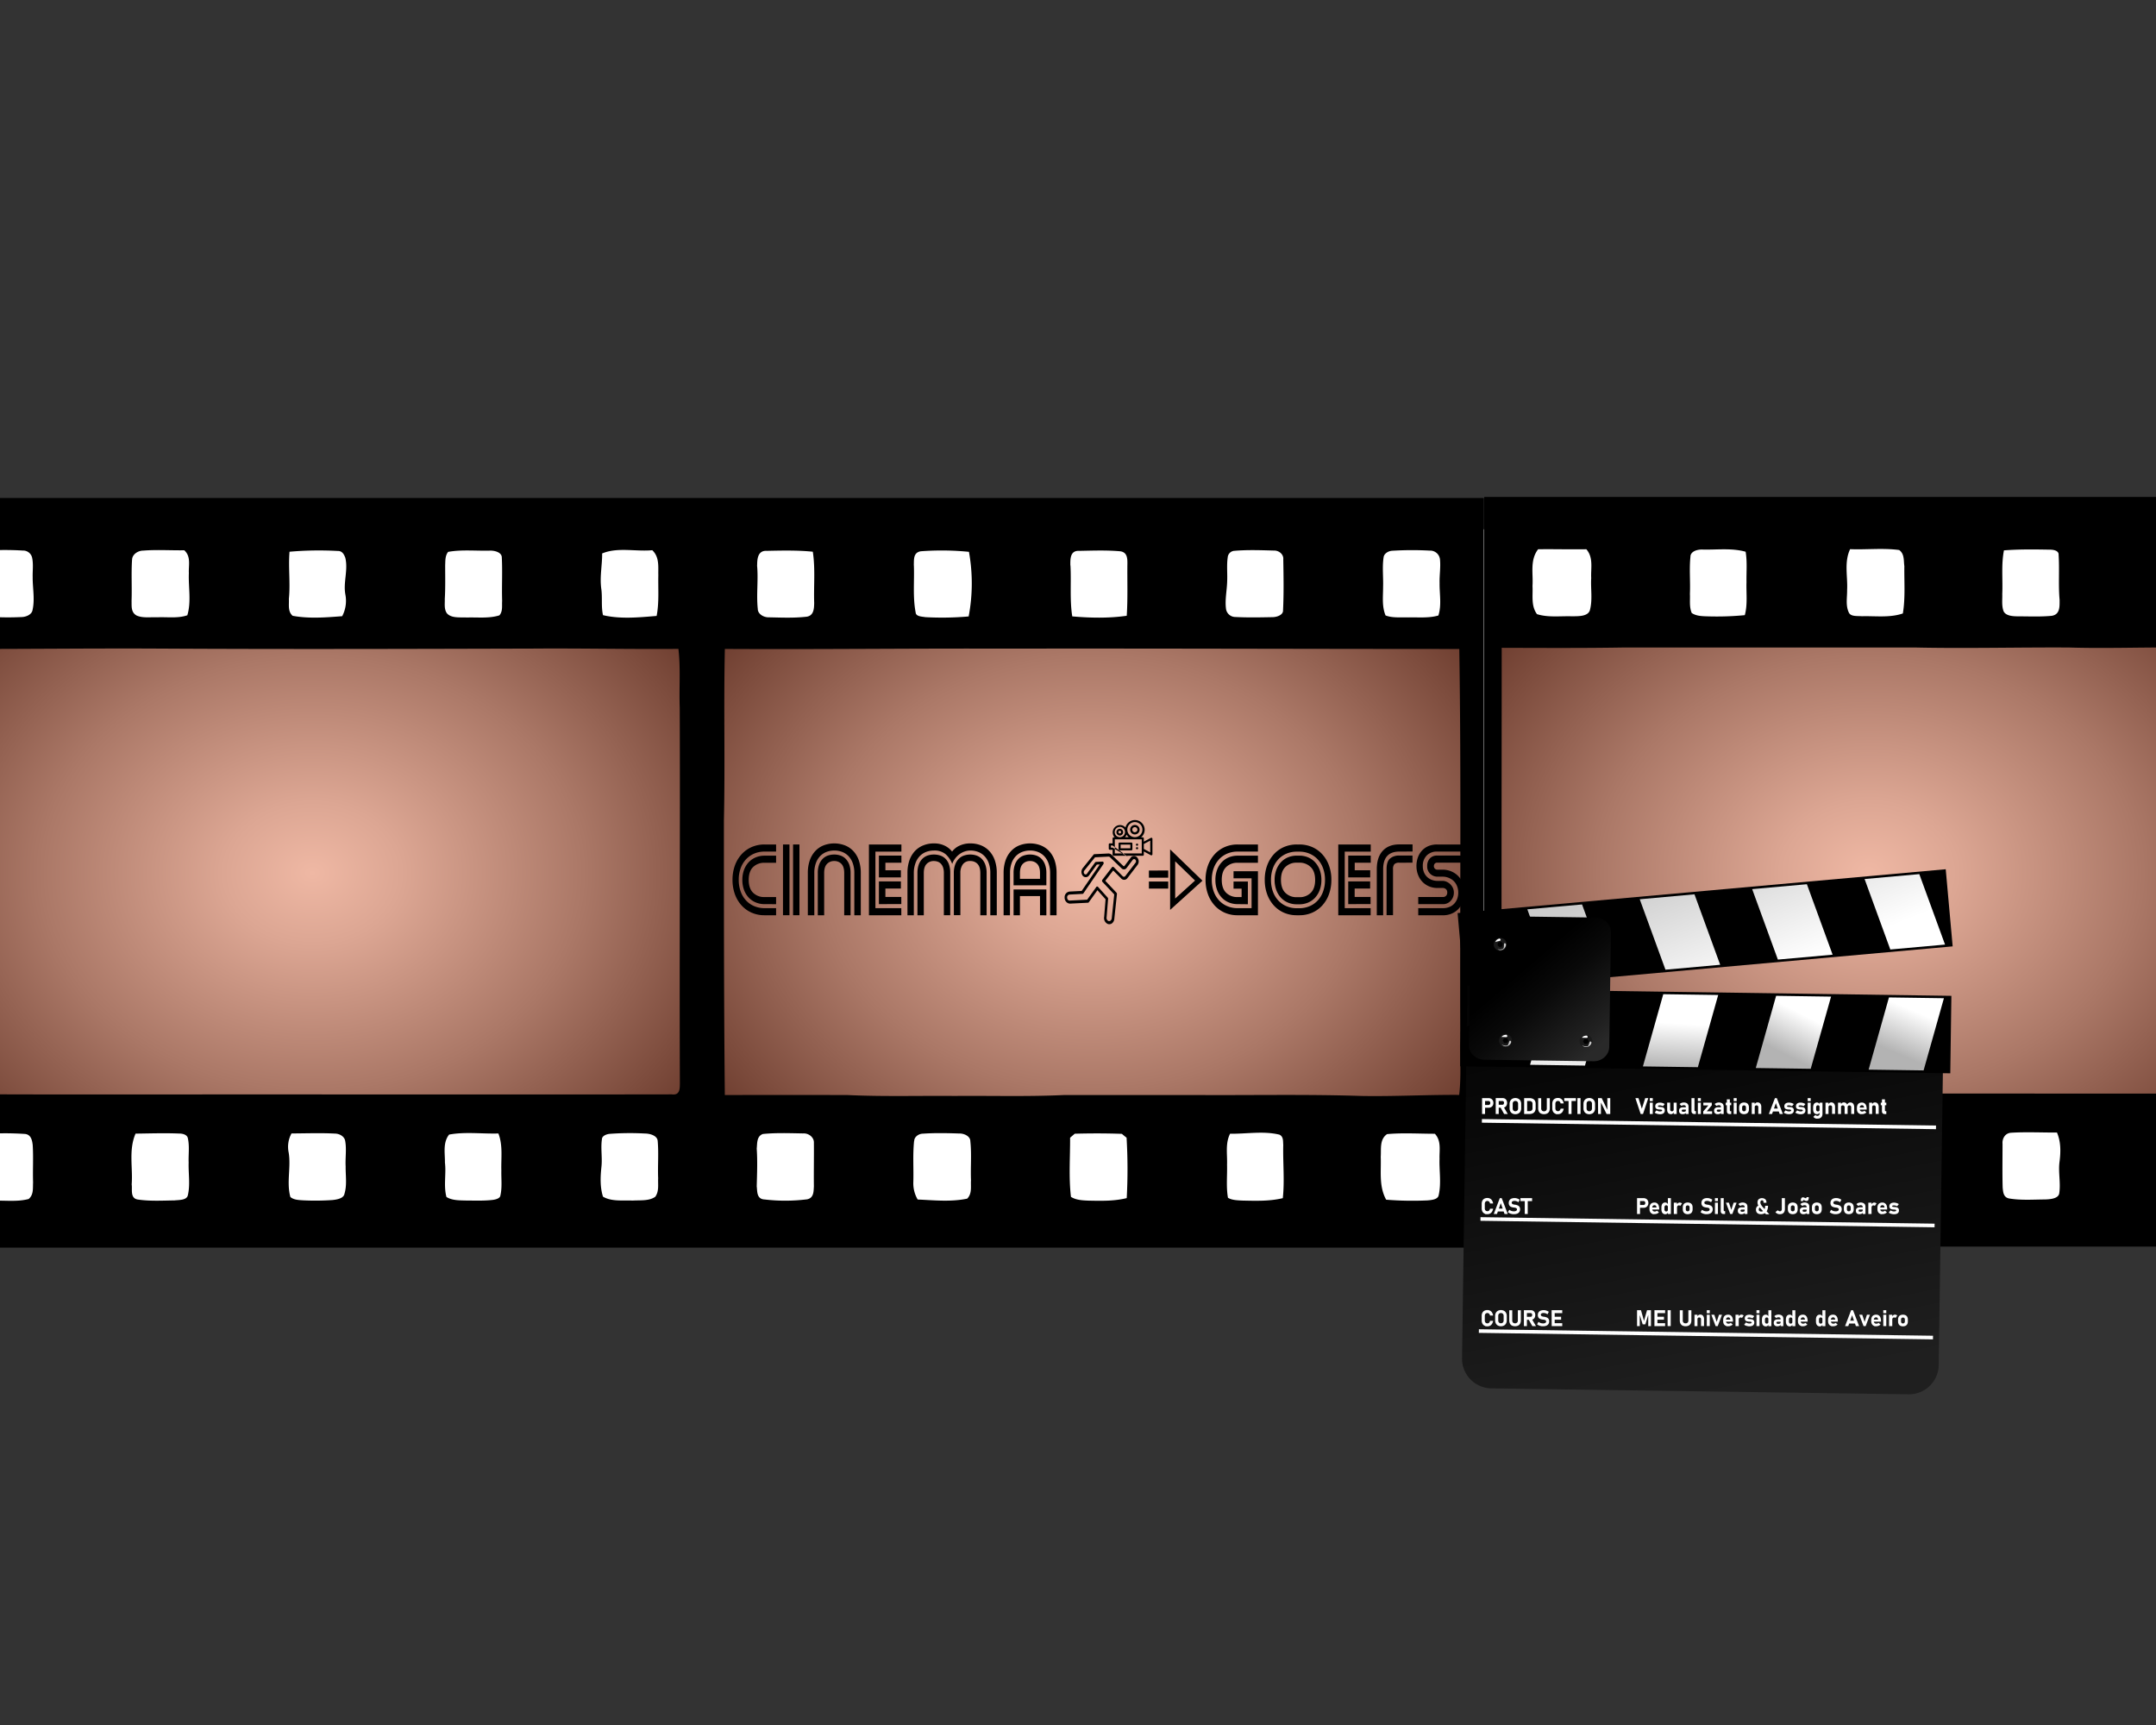 <svg id="Layer_1" data-name="Layer 1" xmlns="http://www.w3.org/2000/svg" xmlns:xlink="http://www.w3.org/1999/xlink" viewBox="0 0 1280 1024"><rect x="0" y="0" width="1280" height="1024" fill="#333333" stroke="none"/><defs><style>.cls-1{fill:#fff;}.cls-2{fill:url(#radial-gradient);}.cls-3{fill:url(#radial-gradient-2);}.cls-4{fill:url(#radial-gradient-3);}.cls-5{fill:none;stroke:#000;stroke-miterlimit:10;stroke-width:3px;}.cls-6{fill:url(#linear-gradient);}.cls-7{fill:url(#linear-gradient-2);}.cls-8{fill:url(#linear-gradient-3);}.cls-9{fill:url(#linear-gradient-4);}.cls-10{fill:url(#linear-gradient-5);}.cls-11{fill:url(#linear-gradient-6);}.cls-12{fill:url(#linear-gradient-7);}.cls-13{fill:url(#linear-gradient-8);}.cls-14{fill:url(#linear-gradient-9);}.cls-15{fill:url(#linear-gradient-10);}.cls-16{fill:#1a1a1a;}.cls-17{fill:#ccc;}</style><radialGradient id="radial-gradient" cx="-48.09" cy="549.2" r="194.84" gradientTransform="translate(257.68 -140.86) scale(1.5 1.2)" gradientUnits="userSpaceOnUse"><stop offset="0" stop-color="#efb8a4"/><stop offset="0.18" stop-color="#dca693"/><stop offset="0.55" stop-color="#ab7867"/><stop offset="1" stop-color="#673729"/></radialGradient><radialGradient id="radial-gradient-2" cx="260.48" cy="548.89" r="194.84" xlink:href="#radial-gradient"/><radialGradient id="radial-gradient-3" cx="567.88" cy="548.9" r="194.84" xlink:href="#radial-gradient"/><linearGradient id="linear-gradient" x1="2118.41" y1="-266.61" x2="2045.42" y2="86.27" gradientTransform="matrix(0.84, 0.01, 0.01, -0.84, -738.74, 579.62)" gradientUnits="userSpaceOnUse"><stop offset="0" stop-color="#1f1f1f"/><stop offset="0.6" stop-color="#090909"/><stop offset="1"/></linearGradient><linearGradient id="linear-gradient-2" x1="1582.18" y1="-687.37" x2="1601.44" y2="-662.77" gradientTransform="matrix(0.76, -0.34, -0.34, -0.76, -511.73, 617.45)" gradientUnits="userSpaceOnUse"><stop offset="0" stop-color="#ececec"/><stop offset="1" stop-color="#fff"/></linearGradient><linearGradient id="linear-gradient-3" x1="1636.15" y1="-753.61" x2="1651.12" y2="-724.98" gradientTransform="matrix(0.76, -0.34, -0.34, -0.76, -511.73, 617.45)" gradientUnits="userSpaceOnUse"><stop offset="0" stop-color="#b3b3b3"/><stop offset="1" stop-color="#fff"/></linearGradient><linearGradient id="linear-gradient-4" x1="1710.89" y1="-770.26" x2="1735.14" y2="-750.74" xlink:href="#linear-gradient-3"/><linearGradient id="linear-gradient-5" x1="1784.68" y1="-804.26" x2="1808.69" y2="-781.95" xlink:href="#linear-gradient-3"/><linearGradient id="linear-gradient-6" x1="1704.95" y1="-514.34" x2="1712.54" y2="-609.76" gradientTransform="matrix(0.8, -0.25, -0.25, -0.8, -567.17, 557.69)" gradientUnits="userSpaceOnUse"><stop offset="0" stop-color="#ccc"/><stop offset="1" stop-color="#fff"/></linearGradient><linearGradient id="linear-gradient-7" x1="1781.35" y1="-508.26" x2="1788.94" y2="-603.68" xlink:href="#linear-gradient-6"/><linearGradient id="linear-gradient-8" x1="1857.73" y1="-502.19" x2="1865.32" y2="-597.61" xlink:href="#linear-gradient-6"/><linearGradient id="linear-gradient-9" x1="1934.12" y1="-496.12" x2="1941.7" y2="-591.54" xlink:href="#linear-gradient-6"/><linearGradient id="linear-gradient-10" x1="2012.18" y1="-23.53" x2="1938.94" y2="59.69" gradientTransform="matrix(0.84, 0.01, 0.01, -0.84, -738.74, 579.59)" gradientUnits="userSpaceOnUse"><stop offset="0" stop-color="#292929"/><stop offset="0.1" stop-color="#212121"/><stop offset="0.47" stop-color="#090909"/><stop offset="0.69"/></linearGradient></defs><title>vi_trans</title><rect class="cls-1" x="-943.97" y="314.22" width="3663.92" height="398.94"/><rect class="cls-2" x="-42.92" y="381.26" width="456.67" height="273.42"/><rect class="cls-3" x="420.78" y="380.89" width="456.67" height="273.42"/><rect class="cls-4" x="882.72" y="380.9" width="456.67" height="273.42"/><path d="M-971.9,295.62H880.94v445H-971.9v-445m32,31.07c-5,6.51-2.82,14.51-3.32,21.76.33,5.56-1,11.75,2.66,16.74,6.6,2.1,13.89,1,20.81,1.28,3.75-.08,9.23.17,10.55-3.48,1.77-6.29.43-12.83.83-19.23-.3-5.72,1.45-12.07-2.88-17.1-9.55.14-19.09-.1-28.65,0m185.25-.05c-3.66,7.75-1.36,16.12-1.79,24.18.08,4.45-1,9.13,1,13.38,1.11,2.6,5.13,2,7.78,2.24,8.1-.22,16.63,1.05,24.31-1.65,1.55-9.3.76-18.72.89-28.06-.48-3.18.18-7.28-3.08-9.6-9.64-1.28-19.44-.11-29.15-.49m186.25.45c-3.1,1.4-2.36,4.81-2.75,7.23.09,10.19-.36,20.39.54,30.56,8.21,2.66,17.23,1.33,25.82,1.51,3.81.3,7.91-1.92,7.74-5.25.2-10.37.32-20.74.13-31.11l-4-3.34c-9.13.29-18.36-.78-27.45.4m93-.44a11.2,11.2,0,0,0-3.4,8.88c.18,9.81-.52,19.65.68,29.42,9.25,2.5,19.21,1.4,28.76,1.31,4,.06,5.24-3.48,5.26-6.12.24-7.82-.09-15.65.11-23.48-.11-3.28.38-7.52-3.51-9.57-9.27-1-18.63-.25-27.91-.44m92.29.44c-2.76,1.59-2.17,4.81-2.75,7.22-.19,10.17-.58,20.42.71,30.57,7.67,2.61,16.14,1.31,24.2,1.58,3.63.35,6.83-1,9.6-2.81-.25-11.67-.08-23.33-.11-35-6-2.92-13.09-1.84-19.71-2-4,.06-8-.19-11.89.43m280.4-.12c-4.83.7-4.59,5.46-4.52,8.51.42,9.56-.56,19.17.46,28.7,4.2,2.78,10,2.18,15,2.31,5.88-.15,12.07.55,17.66-1.35,1.34-9.44.16-19,.61-28.46-.31-3.25,1.18-7.9-3.37-9.62a160.41,160.41,0,0,0-25.84-.09m88.89,3.67c-1.57,5.45-.83,11.1-1,16.64.14,6.18-1.16,12.75,2.75,18.4a167.46,167.46,0,0,0,24.54.67c3,0,6.26-1.47,6.78-4,1.52-6.51.07-13.16.12-19.74-.09-3.84.49-7.71-.33-11.51a5.45,5.45,0,0,0-5.51-4.24,177.8,177.8,0,0,0-22.5.07,5,5,0,0,0-4.94,3.74m92.28,1.62c-.53,8.15,0,16.32-.29,24.47.11,3-.5,6.81,3.09,8.72,3.75,1.58,8.2.81,12.27,1,5.89-.26,12.16.74,17.75-1.2,2.44-8.21.56-16.71.91-25-.25-4.58,1.4-9.82-2.72-13.58-8.12.12-16.24-.45-24.34.19-3.5,0-6.69,2.59-6.64,5.42m279.06-3.73c.06,7-1.53,14.07-.49,21.1.71,5.16-.17,10.41,1,15.53,10.25,2.44,21.35,1.34,31.84.46,1.55-8,.82-16.13,1-24.21-.13-5,.75-10.69-3.59-14.8-9.88.92-20.59-1.92-29.75,1.92M732.59,327a4.23,4.23,0,0,0-3.71,3.89c-.67,4.68-.11,9.41-.32,14.12-.12,5.42-1.39,10.82-.71,16.25a5.59,5.59,0,0,0,5.47,5c7.23.38,14.52.24,21.78.1,2.91.06,6.72-1.26,6.63-4,.49-10.08.32-20.19.14-30.28.33-2.7-2.24-5.39-5.7-5.26-7.82-.21-15.75-.52-23.57.19m93.93-.07c-2.57.16-4.88,1.84-5.11,3.94-.87,5.85-.09,11.75-.29,17.62,0,5.61-.79,11.42,1.47,16.85,4.2,1.6,9,1,13.49,1.16,5.94-.16,12.13.54,17.87-1.14,2-6.29.61-12.83.72-19.23-.14-4.7.7-9.4.22-14.08a5.84,5.84,0,0,0-6.08-5.2,192.78,192.78,0,0,0-22.29.08m-1675.79,4c-.8,7.38,0,14.82-.33,22.24.2,3.75-.48,7.72,1.08,11.34,2.68,1.88,6.4,1.9,9.75,2a175.21,175.21,0,0,0,21.75-.71c1.74-6.46.78-13.11,1-19.65-.1-6,.49-12.05-.5-18-8.08-2.27-16.81-1.13-25.18-1.28-3.34-.23-7.4.95-7.6,4.1m186.14-3.65c-1.68,8.56-.63,17.25-1,25.87.12,3.41-.45,6.94.77,10.24,1.23,2.74,5.31,3.06,8.39,3.07,6.74-.05,13.51.34,20.21-.32,5.25-.81,4.59-6.14,4.68-9.4-.83-9,0-17.92-.59-26.86.16-2.37-3-3.06-5.35-3-9-.18-18.11-.29-27.12.4m372.12.3c-2.84,3.75-2.09,8.44-2.15,12.66.84,8.47-1.13,17.12,1.8,25.43a162.84,162.84,0,0,0,25.85.61c3.2-.16,7.07-1.78,6.47-4.85.07-9.18-.43-18.39.23-27.57.4-2.92-.65-7-5.21-6.91-9,0-18.17-.92-27,.63m94-.14c-3,1.34-2.25,4.58-2.56,6.9.23,9.39-.31,18.8.24,28.18-.29,3.4,4.4,4.09,7.61,3.93,8-.17,16.25.65,24.16-.76,2.56-4.26,1.38-9.17,1.48-13.73-.42-7.24,1-14.54-.43-21.73-.9-3.34-5.76-3.56-9.15-3.45-7.16.21-14.46-.62-21.41.66m369,0c-.79,9.35.57,18.72-.39,28.06.22,3.29-.79,7.38,2.24,10,9.58,1.79,19.7,1,29.42.23a19.64,19.64,0,0,0,1.94-12.57c-1.5-7.37,1.73-14.8-.11-22.14-.67-1.77-1.72-4.11-4.49-4a201,201,0,0,0-28.61.45m94.18.06c-1.86,2.36-1.65,5.28-1.78,8,0,6.67.17,13.35-.22,20,.1,2.79-.52,5.86,1.2,8.42,2.61,3.15,8,2.35,12,2.57,6.4-.2,13.12.65,19.24-1.29,2.1-2.48,1.4-5.68,1.61-8.52-.28-8.61.24-17.21-.2-25.81,0-3.13-4.36-4.28-7.55-4.06-8.08.16-16.31-.7-24.24.7m183.33,8c.84,8.62-.5,17.27.43,25.87,0,2.92,3.3,5.13,6.8,5,7.23.15,14.55.47,21.74-.32,4.87-.35,4.85-5.13,4.95-8.11-.34-10.17.73-20.4-.82-30.52-9.05-.92-18.21-.7-27.29-.51-5.66-.36-5.71,5.35-5.76,8.6m93.05,0c.36,9.33-.72,18.76,1.06,28,.17,2.39,3.61,2.39,5.8,2.76a180.25,180.25,0,0,0,25.67-.43,105.19,105.19,0,0,0,.17-38.35,165.23,165.23,0,0,0-28.57-.33c-4.74.72-4,5.43-4.17,8.32m93,.06c.57,10.09-.5,20.24,1.07,30.27,10.72.94,21.68,1.17,32.35-.37.68-10.37.25-20.75.39-31.13,0-2.65,0-6.55-4.17-7.13-8.11-.74-16.33-.41-24.46-.26-5.72-.32-5.2,5.5-5.25,8.62M-961.51,385.19c0,88.21-.32,176.44.19,264.65q218.1-.15,436.21,0c1-14.73.25-29.49.46-44.23V395.44c0-3.42-.23-6.84-.44-10.25-12.41.25-24.8-.29-37.19-.2-20.76-.14-41.5.64-62.24.05-30.42-.18-60.81.63-91.22,0q-86.85-.06-173.7,0c-24,.38-48,.25-72.07.18m463.15,0c-.11,88.22-.23,176.46.2,264.68q218.21-.18,436.45,0c.85-9.26.34-18.53.47-27.81,1.36-31.3.46-62.65.69-94-1.9-30.51.43-61,0-91.54.13-17.11,0-34.22-1.19-51.31-29.82-.28-59.65-.2-89.47-.21-86.38.09-172.75-.23-259.11.24-29.39-.61-58.74.05-88.08-.07m464.25.05c-.79,21.39-.12,42.81-.34,64.21V569.21c.2,26.76-.42,53.53.33,80.28,77.74.44,155.48.07,233.22.2,66.59,0,133.18.07,199.77-.05,5,.7,4.73-3.63,4.81-6.43-.31-74.37.21-148.76-.09-223.14-.44-11.63.59-23.27-.78-34.88-28.83.24-57.64-.4-86.47-.18-74.3.2-148.61.43-222.92,0-42.46-.21-85,.37-127.48.21m464.44,0c-.75,33.93.2,67.89-.56,101.82,0,54.34,0,108.65.54,163q36.36-.08,72.75,0c21.21,1,42.46.35,63.69.54,21.72-.19,43.46.47,65.14-.55q39.09,0,78.17,0c32.82.2,65.65-.51,98.43.56,19.28.34,38.52-.76,57.8-.63,1.33-11.2.36-22.48.65-33.71-.27-77,.62-154-.58-231-90.7,0-181.4-.37-272.1-.21-54.66-.18-109.32.51-164,.18m-1368.38,288a4.7,4.7,0,0,0-4,5.16c-.15,6.9-.33,13.82-.47,20.72.23,3.88-.24,8,1.7,11.61,5.82,2.78,13,1.8,19.52,2.06,4.39-.06,10.92.09,12.28-4.24,1.24-8.42.21-17,.6-25.42,0-3.54.61-8.79-4.83-9.89a153.74,153.74,0,0,0-24.84,0m91.66.25c-4.52,2.83-3,8-3.32,12,.51,8.46-1,17.08,1.13,25.41,7.07,2.8,15.29,1.67,22.87,1.78,3.83-.07,10.05-.75,9.54-4.93.24-10.78.22-21.6-.1-32.38-.92-.78-1.85-1.54-2.77-2.3-9.08,0-18.38-1-27.35.4m93.63-.2c-3.85,1-4.52,4.7-4.46,7.5,0,7.81-.1,15.63.09,23.44.17,2.83.34,6.78,4.6,7.55a83.65,83.65,0,0,0,27.3-.13c2.8-3.52,2.18-8,2.46-12-.28-8.06.73-16.21-1.08-24.18-.58-3-5-2.44-7.74-2.63-7.06.09-14.18-.38-21.17.48m88.63,6.28c0,8.65-.16,17.32.07,26,.28,2.37.27,5.84,3.85,6.53,7,1.19,14.17.63,21.25.59,3.25-.11,8.18-.47,8.53-3.84.91-6.19-.71-12.43.16-18.64.72-5.78.84-11.69-1.54-17.24-9.07.05-18.17-.44-27.22.11-3.81.25-5.36,3.82-5.1,6.51m95.62-6.12c-3.93,3.54-2.3,8.88-2.73,13.25.57,8.34-1.2,16.87,1.17,25.07a92.76,92.76,0,0,0,31.75-.51c1.51-9.73.8-19.55,1-29.32a12.48,12.48,0,0,0-3.17-9c-9.3.35-18.82-.93-28,.52m93.67-.21c-3.41,1.34-3.56,4.87-3.79,7.53-.39,7.46-.23,14.93-.21,22.4.24,3,0,7.3,4.24,8.59,4.84,1.3,10.06,1,15.08,1,4.56-.13,9.6.06,13.52-2.18,1.25-2.77,1-5.78,1.1-8.66,0-8.88,1-17.83-.78-26.64-.45-2.51-4.23-2.29-6.56-2.4-7.53,0-15.13-.55-22.6.31m92.49-.22c-.92.79-1.85,1.58-2.78,2.35-.37,10.06.31,20.14-.71,30.19,0,2.57.58,6.51,4.66,6.72,7.12.77,14.39.55,21.57.37,3.44-.05,8.54-1.34,8.05-4.86.08-9.4,0-18.8,0-28.2.27-2.8-1.32-6.63-5.47-6.56-8.39-.46-16.89-.12-25.33,0m90,2.38c-.65,3.74-.29,7.52-.46,11.27-.21,7.92-1.4,16,.95,23.81,4.16,2.6,9.79,2.09,14.74,2.32,5.63-.2,11.94.61,16.92-2,1.69-3.12,1.43-6.63,1.34-10-.55-8.64.05-17.29,0-25.94-5.8-3.29-13.19-1.61-19.77-2-4.63.23-10.55-.83-13.79,2.57m95.42-2.19-1.16.18c-2.91,5.61-1,12-1.49,18,.53,6.43-1.31,13.24,1.07,19.43,6.27,3.21,14.3,1.65,21.34,1.82,3.75-.43,10.08,0,10.72-4.08,1.06-8.82-.26-17.75.38-26.62-.22-3,.73-8.15-4.21-8.8a201,201,0,0,0-26.66.07m89.76,5.31c-.21,10.54.13,21.08-.1,31.61,6.54,4,15.12,2.31,22.72,2.63,3.65-.28,9.31.49,10.77-3.13,3.35-8.66-.73-17.66.21-26.5-.34-3.28,1.21-7.82-3-9.87-8.39-.78-16.93-.46-25.39-.26a4.88,4.88,0,0,0-5.3,5.52m97-5.28a3.84,3.84,0,0,0-3.43,3c-2,6.88-1,14-1.24,21,.11,4-.55,8.2.84,12.15,1.39,3.53,6.75,3.12,10.4,3.35,6.92-.2,14.17.79,20.87-1,3.09-2.57,2.42-6.5,2.63-9.77-.25-7.47.25-14.94-.23-22.39-.31-2.44-.89-6.16-4.67-6.46a181.44,181.44,0,0,0-25.11.11M80.46,673c-4.17,9.65-1.52,20.09-2.28,30.11.49,3-1.13,8.42,3.92,9,7.07,1,14.32.58,21.47.48,2.76-.29,7.17-.08,7.92-2.93,1.55-6.44.3-13,.51-19.52-.19-4.92.63-9.93-.55-14.78-.61-1.84-3-2.48-5.11-2.46-8.6-.36-17.25-.06-25.89.05m92.59-.07a16.45,16.45,0,0,0-1.65,11.35c1.45,8.75-1.38,17.65,1,26.32,1.92,1.74,5,1.83,7.71,2a148.74,148.74,0,0,0,17.41-.19c2.77-.31,6.54-1,7-3.72,1.6-5.3.62-10.82.7-16.21-.29-5.06.64-10.17-.29-15.21-.41-2.48-3.16-4.29-6.18-4.3-8.55-.45-17.14-.1-25.74-.08m93.62.68c-3.82,4.86-2.37,11.11-2.47,16.59.84,6.79-.9,13.73.9,20.44,3.4,2.16,8,2,12.07,2.12,5.25,0,10.54.24,15.74-.42,1.66-.28,4-.91,4.21-2.52,1.14-4.92.45-10,.58-14.93-.23-7.32,1-14.83-1.75-21.94-9.73.29-19.82-1.11-29.29.66m95.06-.41c-2,.27-4.28,1.31-4.31,3.16-.8,5.37.29,10.79-.27,16.18-.64,6-.94,12,.89,17.91,5,3,11.75,2.09,17.63,2.32,4.47-.28,9.83.36,13.43-2.27,2.35-3.29,1.51-7.28,1.7-10.91-.31-7.42.38-14.86-.28-22.25-.26-3.08-4.42-4.36-7.68-4.37a162.12,162.12,0,0,0-21.16.23m91.26.07c-3.78,1.34-3.28,5.8-3.62,8.65.51,7.47.2,14.94,0,22.42.4,2.78-.21,7.59,4.69,7.78a104.56,104.56,0,0,0,25.25-.09c4.11-.84,3.8-5,4-7.69-.11-8.66.09-17.31,0-25.95.15-2.85-2.76-5.7-6.43-5.47-8-.13-16.05-.46-24,.35m89.91,4.23c-.84,8.14-.2,16.33-.45,24.49a19.11,19.11,0,0,0,2.58,10.16c9.74.43,19.84,1.51,29.41-.52,3-3.06,2-7.24,2.25-10.86-.32-7.76.45-15.56-.4-23.3,0-2.8-3.52-4.62-6.73-4.51-7.11-.23-14.28-.38-21.39.1-2.83.05-5.25,2.12-5.19,4.44M638.07,673l-2.76,2.37c.06,11.7-.87,23.47.51,35.11,2.92,1.9,6.81,2.1,10.41,2.24,7.61.18,15.35.33,22.7-1.5a315.43,315.43,0,0,0-.09-35.86c-1-.76-1.89-1.52-2.79-2.28-9.32-.34-18.63-.33-27.95-.08m92.18,0c-2.92,5.84-1.56,12.25-1.79,18.37.18,6.54-.6,13.14.54,19.66,2.41,1.44,5.53,1.49,8.43,1.65,8,.18,16.29.46,24.13-1.43,1.14-10.55,0-21.12.27-31.69-.21-2.07.25-4.75-2.25-6-9.57-2.32-19.61-.4-29.34-.55m93.21.23c-4.59,3.19-3.4,9-3.75,13.48.33,8.51-1.2,17.42,3.23,25.45a194.33,194.33,0,0,0,24.61.41c2.37-.22,5.9-.52,6.51-2.86,1.71-7.21.31-14.57.56-21.84-.17-5,1.2-10.54-2.76-14.85-9.47,0-19-.65-28.41.21Z"/><path d="M881.16,295H2734V740H881.16V295m32,31.07c-5,6.52-2.82,14.51-3.33,21.77.33,5.55-1,11.74,2.66,16.73,6.61,2.1,13.9,1.05,20.82,1.28,3.75-.08,9.23.18,10.55-3.47,1.76-6.3.43-12.84.83-19.24-.31-5.72,1.44-12.07-2.88-17.09-9.56.14-19.09-.11-28.65,0M1098.4,326c-3.66,7.75-1.36,16.12-1.78,24.18.07,4.45-1,9.14,1,13.39,1.1,2.59,5.13,2,7.77,2.24,8.11-.22,16.64,1,24.32-1.65,1.55-9.31.75-18.72.89-28.07-.48-3.18.18-7.28-3.09-9.59-9.64-1.28-19.44-.11-29.15-.5m186.25.45c-3.09,1.41-2.35,4.81-2.75,7.23.09,10.19-.36,20.4.55,30.57,8.21,2.65,17.23,1.32,25.81,1.5,3.82.3,7.92-1.91,7.74-5.25.21-10.36.32-20.74.13-31.1-1.33-1.12-2.68-2.24-4-3.35-9.13.29-18.36-.78-27.46.4m93-.43a11.12,11.12,0,0,0-3.4,8.87c.17,9.81-.52,19.65.68,29.43,9.25,2.5,19.21,1.39,28.76,1.3,4,.06,5.24-3.48,5.25-6.12.25-7.82-.08-15.65.12-23.48-.12-3.28.37-7.52-3.52-9.57-9.26-1-18.62-.25-27.9-.43m92.29.43c-2.77,1.6-2.17,4.81-2.76,7.22-.19,10.18-.57,20.42.71,30.58,7.67,2.61,16.14,1.3,24.2,1.57,3.64.35,6.84-1,9.6-2.8-.24-11.67-.07-23.33-.1-35-6-2.91-13.1-1.84-19.72-2-4,.05-8-.19-11.89.42m280.4-.12c-4.82.71-4.58,5.46-4.51,8.51.42,9.56-.56,19.18.46,28.7,4.2,2.79,9.94,2.18,15,2.31,5.88-.15,12.07.56,17.66-1.34,1.34-9.44.16-19,.6-28.47-.3-3.25,1.19-7.9-3.37-9.61a160.28,160.28,0,0,0-25.83-.1m88.88,3.68c-1.56,5.45-.82,11.1-1,16.64.15,6.17-1.15,12.75,2.76,18.39a165.91,165.91,0,0,0,24.53.67c3,0,6.27-1.47,6.79-4,1.52-6.52.06-13.17.11-19.74-.08-3.84.5-7.72-.33-11.52a5.45,5.45,0,0,0-5.51-4.24,177.64,177.64,0,0,0-22.49.07,5,5,0,0,0-5,3.75m92.29,1.62c-.54,8.15,0,16.32-.3,24.47.12,3-.49,6.81,3.09,8.72,3.75,1.57,8.21.81,12.28,1,5.89-.26,12.15.74,17.74-1.2,2.45-8.2.56-16.7.91-25-.24-4.58,1.41-9.83-2.71-13.59-8.13.12-16.25-.44-24.34.19-3.5,0-6.69,2.6-6.64,5.43m279.06-3.74c.06,7-1.54,14.07-.5,21.1.71,5.17-.17,10.42,1,15.54,10.25,2.43,21.35,1.34,31.83.46,1.55-8,.83-16.14,1-24.21-.13-5,.75-10.69-3.59-14.81-9.89.93-20.59-1.92-29.75,1.92m375-1.55a4.22,4.22,0,0,0-3.7,3.89c-.67,4.68-.12,9.41-.33,14.12-.11,5.43-1.39,10.83-.71,16.26a5.6,5.6,0,0,0,5.47,5c7.24.39,14.52.25,21.79.1,2.9.06,6.72-1.25,6.62-4,.5-10.09.33-20.2.15-30.29.33-2.7-2.25-5.38-5.7-5.26-7.83-.2-15.75-.51-23.58.19m93.93-.07c-2.56.17-4.87,1.85-5.1,3.95-.87,5.84-.1,11.74-.3,17.61.06,5.61-.79,11.42,1.48,16.85,4.2,1.6,9,1,13.49,1.17,5.93-.17,12.13.53,17.87-1.14,2-6.3.6-12.84.72-19.24-.14-4.69.7-9.39.22-14.08a5.85,5.85,0,0,0-6.09-5.2,194.87,194.87,0,0,0-22.28.08m-1675.8,4c-.8,7.38,0,14.83-.33,22.24.2,3.76-.48,7.73,1.09,11.34,2.68,1.88,6.4,1.91,9.74,2a173.39,173.39,0,0,0,21.76-.72c1.74-6.46.78-13.11,1-19.64-.11-6,.49-12.05-.51-18-8.07-2.28-16.81-1.13-25.17-1.29-3.34-.23-7.41.95-7.61,4.1m186.14-3.64c-1.68,8.56-.62,17.25-1,25.87.11,3.4-.45,6.94.77,10.24,1.23,2.73,5.31,3.05,8.39,3.06,6.73,0,13.51.34,20.21-.31,5.25-.81,4.59-6.15,4.67-9.41-.82-8.95,0-17.92-.59-26.85.16-2.38-3-3.07-5.34-3-9-.18-18.11-.28-27.13.41m372.12.29c-2.83,3.76-2.08,8.44-2.14,12.66.84,8.48-1.13,17.12,1.79,25.43a163,163,0,0,0,25.86.61c3.2-.15,7.06-1.77,6.47-4.85.07-9.18-.44-18.38.23-27.57.4-2.91-.66-7-5.22-6.91-9,0-18.16-.92-27,.63m94-.14c-3,1.35-2.26,4.58-2.57,6.9.23,9.4-.3,18.8.25,28.19-.29,3.4,4.4,4.08,7.6,3.93,8.05-.18,16.26.65,24.17-.77,2.55-4.26,1.38-9.17,1.48-13.72-.42-7.25,1-14.55-.43-21.74-.91-3.33-5.77-3.56-9.16-3.45-7.15.21-14.46-.62-21.41.66m369,0c-.79,9.35.57,18.72-.39,28.07.22,3.29-.79,7.37,2.23,10,9.58,1.8,19.7,1,29.43.23a19.64,19.64,0,0,0,1.94-12.57c-1.51-7.37,1.73-14.8-.11-22.14-.67-1.77-1.73-4.1-4.49-4a199.65,199.65,0,0,0-28.62.44m94.19.06c-1.87,2.36-1.65,5.29-1.79,8,0,6.67.18,13.35-.21,20,.1,2.79-.52,5.85,1.2,8.42,2.61,3.14,7.94,2.35,12,2.57,6.4-.21,13.11.65,19.24-1.29,2.09-2.49,1.4-5.68,1.6-8.53-.27-8.61.25-17.21-.2-25.81,0-3.12-4.36-4.27-7.54-4.06-8.08.16-16.32-.7-24.24.7m183.32,8c.84,8.62-.49,17.27.44,25.87,0,2.93,3.3,5.13,6.8,5,7.22.15,14.55.47,21.74-.32,4.86-.35,4.85-5.13,4.94-8.11-.33-10.17.74-20.39-.81-30.52-9-.92-18.21-.69-27.29-.5-5.66-.37-5.71,5.34-5.76,8.59m93,0c.36,9.34-.73,18.77,1.05,28,.18,2.4,3.61,2.4,5.81,2.76a180.29,180.29,0,0,0,25.67-.42,105.24,105.24,0,0,0,.17-38.36,165.36,165.36,0,0,0-28.58-.33c-4.73.73-4,5.44-4.17,8.32m92.95.06c.58,10.09-.49,20.25,1.08,30.28,10.72.93,21.68,1.17,32.35-.38.68-10.37.24-20.75.39-31.13-.05-2.64-.05-6.55-4.18-7.13-8.1-.73-16.33-.4-24.46-.25-5.71-.33-5.2,5.49-5.25,8.61M891.55,384.57c0,88.22-.32,176.45.19,264.66q218.1-.16,436.21,0c1-14.74.24-29.5.46-44.24V394.82c0-3.42-.23-6.84-.45-10.24-12.4.24-24.79-.29-37.18-.2-20.76-.14-41.5.63-62.25,0-30.41-.17-60.81.64-91.21,0q-86.85,0-173.7,0c-24,.39-48.06.25-72.07.18m463.15,0c-.11,88.21-.23,176.46.19,264.67q218.22-.16,436.46,0c.84-9.25.33-18.53.46-27.8,1.37-31.31.47-62.66.7-94-1.9-30.51.43-61,0-91.54.13-17.11,0-34.22-1.19-51.3-29.81-.28-59.65-.2-89.47-.21-86.37.09-172.74-.24-259.11.23-29.39-.6-58.74.05-88.07-.06m464.25,0c-.79,21.4-.13,42.81-.34,64.22V568.59c.2,26.76-.42,53.53.33,80.29,77.73.43,155.47.06,233.21.19,66.59,0,133.19.07,199.77-.05,5,.71,4.74-3.63,4.81-6.42-.3-74.37.22-148.76-.09-223.15-.43-11.62.6-23.27-.78-34.87-28.82.23-57.64-.4-86.46-.19-74.3.2-148.62.43-222.92,0-42.46-.21-85,.38-127.49.21m464.45,0c-.75,33.93.2,67.89-.56,101.83,0,54.33,0,108.64.53,163q36.38-.07,72.76,0c21.2,1,42.45.36,63.69.54,21.71-.18,43.45.47,65.14-.55q39.09,0,78.17,0c32.81.2,65.64-.5,98.43.57,19.28.34,38.52-.77,57.8-.64,1.33-11.2.36-22.47.65-33.71-.28-77,.62-154-.58-230.95-90.7,0-181.4-.38-272.11-.22-54.66-.18-109.31.51-164,.18M915,672.57a4.7,4.7,0,0,0-4,5.15c-.14,6.9-.33,13.82-.46,20.73.23,3.87-.25,8,1.69,11.61,5.82,2.77,13.06,1.8,19.53,2.05,4.39-.06,10.92.09,12.27-4.23,1.25-8.43.22-17,.61-25.43,0-3.54.61-8.78-4.83-9.89a152.6,152.6,0,0,0-24.84,0m91.65.24c-4.51,2.83-3,8-3.31,12,.51,8.45-1,17.07,1.13,25.41,7.06,2.79,15.28,1.66,22.87,1.77,3.82-.07,10.05-.75,9.54-4.92.23-10.79.22-21.61-.1-32.39l-2.77-2.3c-9.09,0-18.38-1-27.36.4m93.63-.2c-3.85,1-4.51,4.7-4.45,7.51,0,7.8-.11,15.63.08,23.43.18,2.83.35,6.79,4.61,7.56a83.65,83.65,0,0,0,27.3-.13c2.79-3.53,2.17-8,2.46-12-.29-8.06.73-16.21-1.09-24.18-.57-3-5-2.44-7.74-2.63-7,.09-14.18-.37-21.17.48m88.64,6.29c0,8.65-.16,17.31.07,26,.27,2.37.26,5.85,3.85,6.54,7,1.18,14.17.62,21.25.59,3.24-.12,8.18-.47,8.52-3.84.91-6.2-.71-12.44.16-18.65.73-5.78.84-11.68-1.53-17.24-9.07.05-18.17-.43-27.23.12-3.81.25-5.36,3.82-5.09,6.51m95.62-6.12c-3.94,3.53-2.3,8.88-2.74,13.24.58,8.34-1.2,16.87,1.17,25.07a92.81,92.81,0,0,0,31.76-.5c1.5-9.74.8-19.55,1-29.32a12.5,12.5,0,0,0-3.17-9c-9.31.35-18.82-.93-28,.53m93.67-.21c-3.42,1.34-3.56,4.86-3.79,7.52-.39,7.46-.23,14.93-.22,22.4.25,3,0,7.3,4.24,8.6,4.85,1.3,10.06,1,15.09,1,4.56-.13,9.6.06,13.52-2.18,1.24-2.76,1-5.77,1.09-8.66,0-8.87,1-17.83-.78-26.63-.45-2.51-4.22-2.29-6.55-2.41-7.53.06-15.13-.54-22.6.32m92.49-.22-2.78,2.35c-.38,10.06.3,20.13-.71,30.18,0,2.57.58,6.51,4.66,6.72,7.12.78,14.39.55,21.57.37,3.44-.05,8.54-1.34,8-4.86.09-9.39,0-18.8,0-28.19.28-2.81-1.31-6.64-5.47-6.56-8.39-.46-16.88-.12-25.32,0m90,2.38c-.65,3.73-.29,7.51-.47,11.27-.2,7.91-1.4,16,1,23.8,4.16,2.6,9.78,2.09,14.73,2.33,5.64-.21,11.95.6,16.93-2,1.69-3.12,1.43-6.63,1.34-10-.55-8.65,0-17.3,0-25.94-5.8-3.29-13.19-1.61-19.77-2-4.63.22-10.55-.84-13.8,2.57m95.43-2.2-1.16.18c-2.91,5.61-1,12-1.49,18,.53,6.44-1.32,13.25,1.07,19.43,6.26,3.21,14.3,1.65,21.33,1.83,3.76-.44,10.08,0,10.73-4.08,1.06-8.83-.26-17.75.38-26.62-.22-3,.72-8.16-4.21-8.81a201,201,0,0,0-26.66.07m89.76,5.31c-.21,10.54.12,21.09-.11,31.62,6.54,4,15.13,2.3,22.73,2.63,3.64-.28,9.31.48,10.77-3.13,3.34-8.67-.74-17.66.2-26.51-.33-3.27,1.22-7.82-3-9.86-8.39-.79-16.94-.47-25.39-.27a4.87,4.87,0,0,0-5.3,5.52m97-5.27a3.83,3.83,0,0,0-3.44,3c-2,6.87-1,14-1.24,21,.12,4-.55,8.21.84,12.15,1.39,3.54,6.76,3.13,10.4,3.35,6.93-.2,14.18.8,20.88-1,3.09-2.57,2.42-6.49,2.62-9.77-.24-7.47.26-14.93-.23-22.39-.31-2.44-.88-6.15-4.66-6.46a181.59,181.59,0,0,0-25.12.12m90.69-.22c-4.18,9.65-1.52,20.09-2.29,30.1.5,3-1.13,8.42,3.93,9,7.06,1,14.31.58,21.46.49,2.77-.29,7.17-.09,7.92-2.94,1.55-6.44.31-13,.51-19.52-.19-4.92.64-9.93-.55-14.78-.6-1.84-3-2.48-5.11-2.45-8.59-.37-17.24-.06-25.89.05m92.59-.08a16.53,16.53,0,0,0-1.64,11.36c1.44,8.75-1.38,17.65,1,26.31,1.93,1.74,5,1.83,7.72,2a151,151,0,0,0,17.41-.19c2.76-.32,6.54-1,7-3.72,1.59-5.3.62-10.82.69-16.21-.29-5.06.64-10.18-.29-15.22-.4-2.48-3.15-4.29-6.18-4.3-8.54-.44-17.14-.1-25.73-.08m93.62.68c-3.82,4.87-2.37,11.11-2.47,16.6.84,6.79-.9,13.72.89,20.43,3.41,2.16,8,2,12.08,2.12,5.24,0,10.54.24,15.74-.42,1.66-.28,4-.9,4.21-2.51,1.14-4.92.45-10,.57-14.94-.23-7.31,1-14.83-1.75-21.93-9.72.29-19.81-1.12-29.28.65m95.06-.4c-2,.26-4.29,1.3-4.32,3.15-.79,5.37.3,10.79-.26,16.18-.65,6-.94,12,.89,17.91,5,3,11.75,2.09,17.63,2.33,4.47-.28,9.83.35,13.43-2.28,2.34-3.29,1.5-7.28,1.69-10.91-.3-7.42.39-14.85-.27-22.25-.27-3.07-4.42-4.35-7.69-4.37a160.24,160.24,0,0,0-21.15.24m91.25.06c-3.78,1.34-3.27,5.81-3.62,8.65.51,7.47.2,14.94,0,22.42.41,2.78-.2,7.6,4.69,7.79a104.64,104.64,0,0,0,25.26-.1c4.11-.83,3.79-5,4-7.69-.12-8.65.09-17.31,0-25.95.14-2.84-2.77-5.69-6.43-5.46-8-.14-16.06-.47-24,.34m89.91,4.23c-.84,8.15-.21,16.33-.45,24.49a19,19,0,0,0,2.58,10.16c9.74.44,19.84,1.52,29.41-.51,2.95-3.07,2-7.25,2.24-10.87-.32-7.76.46-15.56-.4-23.29,0-2.81-3.52-4.63-6.72-4.51a212,212,0,0,0-21.39.09c-2.83.05-5.25,2.13-5.2,4.44m95.22-4.51-2.77,2.37c.07,11.7-.87,23.48.51,35.11,2.93,1.9,6.82,2.1,10.42,2.24,7.6.18,15.34.33,22.7-1.5a317.77,317.77,0,0,0-.09-35.86q-1.44-1.12-2.79-2.28c-9.32-.34-18.64-.33-28-.08m92.18,0c-2.93,5.85-1.57,12.25-1.8,18.38.19,6.54-.59,13.14.55,19.65,2.41,1.45,5.53,1.49,8.43,1.66,8,.17,16.28.46,24.13-1.44,1.14-10.55,0-21.12.27-31.69-.22-2.06.25-4.74-2.26-6-9.57-2.32-19.61-.4-29.33-.55m93.21.23c-4.6,3.19-3.4,9-3.76,13.48.34,8.51-1.2,17.43,3.24,25.46a198,198,0,0,0,24.6.41c2.38-.22,5.91-.53,6.52-2.87,1.7-7.21.3-14.57.56-21.84-.18-5,1.2-10.54-2.76-14.85-9.47,0-19-.64-28.41.21Z"/><path d="M453.89,543.32a18.71,18.71,0,0,1-7.65-1.54,17.71,17.71,0,0,1-6-4.32,19.94,19.94,0,0,1-3.94-6.64,24.84,24.84,0,0,1-1.41-8.54,24.49,24.49,0,0,1,1.41-8.5,20,20,0,0,1,3.94-6.62,17.71,17.71,0,0,1,6-4.32,18.87,18.87,0,0,1,7.65-1.54h6.87v4.22h-6.87a15.46,15.46,0,0,0-6.14,1.2,14.06,14.06,0,0,0-4.85,3.4,15.44,15.44,0,0,0-3.18,5.29,19.72,19.72,0,0,0-1.14,6.87,20,20,0,0,0,1.14,6.9,15.3,15.3,0,0,0,3.18,5.32,13.92,13.92,0,0,0,4.85,3.4,15.46,15.46,0,0,0,6.14,1.2h6.87v4.22Zm0-6.61a13.37,13.37,0,0,1-5.19-1,12,12,0,0,1-4.19-2.87,13.41,13.41,0,0,1-2.78-4.53,17,17,0,0,1-1-6,16.81,16.81,0,0,1,1-5.95,13.36,13.36,0,0,1,2.78-4.54,12.14,12.14,0,0,1,4.19-2.87,13.37,13.37,0,0,1,5.19-1h6.87v4.22h-6.87a9.34,9.34,0,0,0-6.77,2.52q-2.61,2.52-2.61,7.62t2.61,7.65a9.25,9.25,0,0,0,6.77,2.56h6.87v4.22Z"/><path d="M464.85,501.3h3.85v42h-3.85Zm9.77,42h-3.78v-42h3.78Z"/><path d="M479.6,518.25a22.6,22.6,0,0,1,1.1-7.34,15.44,15.44,0,0,1,3.15-5.51,13.73,13.73,0,0,1,4.94-3.5,17.74,17.74,0,0,1,13,0,13.86,13.86,0,0,1,5,3.5,15.75,15.75,0,0,1,3.15,5.51,22.87,22.87,0,0,1,1.1,7.34v25.07h-3.84V518.25a16.82,16.82,0,0,0-.95-5.92,11.72,11.72,0,0,0-2.55-4.16,10.45,10.45,0,0,0-3.75-2.46,12.9,12.9,0,0,0-4.6-.82,13.15,13.15,0,0,0-4.63.82,10.4,10.4,0,0,0-3.78,2.46,11.72,11.72,0,0,0-2.55,4.16,16.83,16.83,0,0,0-.94,5.92v25.07H479.6Zm5.92,0a14.54,14.54,0,0,1,.75-4.92,9.58,9.58,0,0,1,2.08-3.43,8,8,0,0,1,3.12-2,11.45,11.45,0,0,1,3.81-.63,11.11,11.11,0,0,1,3.78.63,8,8,0,0,1,3.09,2,9.58,9.58,0,0,1,2.08,3.43,14.54,14.54,0,0,1,.75,4.92v25.07H501.2V518.25c0-2.44-.54-4.23-1.63-5.39a5.66,5.66,0,0,0-4.29-1.73,5.73,5.73,0,0,0-4.31,1.73c-1.12,1.16-1.67,2.95-1.67,5.39v25.07h-3.78Z"/><path d="M515.88,543.32v-42h19.28v4.22H519.73V539.1H535.1v4.22Zm5.92-22.49V507.92h13.36v4.22h-9.51v4.47h9.2v4.22Zm0,15.88V523.22h13.05v4.23h-9.2v5h9.45v4.22Z"/><path d="M538.75,518.25a22.87,22.87,0,0,1,1.1-7.34A15.75,15.75,0,0,1,543,505.4a13.86,13.86,0,0,1,5-3.5,16.43,16.43,0,0,1,6.49-1.23,14.08,14.08,0,0,1,6.46,1.39,12.25,12.25,0,0,1,4.31,3.46,11,11,0,0,1,4.29-3.46,14.65,14.65,0,0,1,6.55-1.39,16.5,16.5,0,0,1,6.49,1.23,13.73,13.73,0,0,1,4.94,3.5,15.44,15.44,0,0,1,3.15,5.51,22.6,22.6,0,0,1,1.1,7.34v25.07h-3.84V518.25a16.83,16.83,0,0,0-.94-5.92,11.6,11.6,0,0,0-2.56-4.16,10.5,10.5,0,0,0-3.74-2.46,12.9,12.9,0,0,0-4.6-.82,10.33,10.33,0,0,0-3.37.57,11.1,11.1,0,0,0-3.09,1.61,12.17,12.17,0,0,0-2.55,2.52,11.6,11.6,0,0,0-1.77,3.24,14.74,14.74,0,0,0-3.93-5.76,10.14,10.14,0,0,0-6.9-2.18,13.15,13.15,0,0,0-4.63.82,10.4,10.4,0,0,0-3.78,2.46,11.72,11.72,0,0,0-2.55,4.16,16.82,16.82,0,0,0-1,5.92v25.07h-3.78Zm21.61,0a10.26,10.26,0,0,0-.47-3.31,6,6,0,0,0-1.29-2.2,4.83,4.83,0,0,0-1.89-1.23,6.84,6.84,0,0,0-2.27-.38,5.75,5.75,0,0,0-4.32,1.73c-1.11,1.16-1.67,2.95-1.67,5.39v25.07h-3.78V518.25a14.53,14.53,0,0,1,.76-4.92,9.44,9.44,0,0,1,2.08-3.43,8,8,0,0,1,3.12-2,11.36,11.36,0,0,1,3.81-.63,12,12,0,0,1,3.78.59,8.11,8.11,0,0,1,3.08,1.89,8.78,8.78,0,0,1,2.08,3.38,14.82,14.82,0,0,1,.76,5.1v25.07h-3.78Zm5.92,0a14.29,14.29,0,0,1,.76-4.92,9.44,9.44,0,0,1,2.08-3.43,8,8,0,0,1,3.12-2,11.36,11.36,0,0,1,3.81-.63,11.19,11.19,0,0,1,3.78.63,8.08,8.08,0,0,1,3.08,2,9.31,9.31,0,0,1,2.08,3.43,14.29,14.29,0,0,1,.76,4.92v25.07H582V518.25c0-2.44-.55-4.23-1.64-5.39a5.64,5.64,0,0,0-4.28-1.73,5.11,5.11,0,0,0-4.48,2,8.57,8.57,0,0,0-1.44,5.07v25.07h-3.85Z"/><path d="M599.61,543.32h-3.78V518.25a22.87,22.87,0,0,1,1.1-7.34,15.75,15.75,0,0,1,3.15-5.51,13.77,13.77,0,0,1,4.95-3.5,17.71,17.71,0,0,1,13,0,13.77,13.77,0,0,1,5,3.5,15.75,15.75,0,0,1,3.15,5.51,22.87,22.87,0,0,1,1.1,7.34v25.07h-3.84V518.25a16.82,16.82,0,0,0-1-5.92,11.72,11.72,0,0,0-2.55-4.16,10.45,10.45,0,0,0-3.75-2.46,12.85,12.85,0,0,0-4.59-.82,13.11,13.11,0,0,0-4.63.82,10.4,10.4,0,0,0-3.78,2.46,11.6,11.6,0,0,0-2.56,4.16,16.83,16.83,0,0,0-.94,5.92Zm21.61-17.76H601.75v-7.31a14.29,14.29,0,0,1,.76-4.92,9.31,9.31,0,0,1,2.08-3.43,8,8,0,0,1,3.11-2,11.47,11.47,0,0,1,3.82-.63,11.19,11.19,0,0,1,3.78.63,8.08,8.08,0,0,1,3.08,2,9.44,9.44,0,0,1,2.08,3.43,14.29,14.29,0,0,1,.76,4.92Zm-3.78,17.76v-11.4H605.53v11.4h-3.78V528h19.47v15.37Zm0-21.61v-3.46c0-2.44-.55-4.23-1.64-5.39a5.64,5.64,0,0,0-4.28-1.73,5.74,5.74,0,0,0-4.32,1.73c-1.11,1.16-1.67,2.95-1.67,5.39v3.46Z"/><path d="M693.57,516.74V521H682.1v-4.22ZM682.1,527.51v-4.22h11.47v4.22Z"/><path d="M746.83,517.18v26.14H734.74a18.72,18.72,0,0,1-7.66-1.54,17.71,17.71,0,0,1-6-4.32,19.75,19.75,0,0,1-3.93-6.64,24.6,24.6,0,0,1-1.42-8.54,24.26,24.26,0,0,1,1.42-8.5,19.86,19.86,0,0,1,3.93-6.62,17.71,17.71,0,0,1,6-4.32,18.89,18.89,0,0,1,7.66-1.54h12.09v4.22H734.74a15.47,15.47,0,0,0-6.15,1.2,14.15,14.15,0,0,0-4.85,3.4,15.76,15.76,0,0,0-3.18,5.29,19.73,19.73,0,0,0-1.13,6.87,20,20,0,0,0,1.13,6.9,15.61,15.61,0,0,0,3.18,5.32,14,14,0,0,0,4.85,3.4,15.47,15.47,0,0,0,6.15,1.2h8.31V521.4H732.34v-4.22Zm-12.09,19.53a13.42,13.42,0,0,1-5.2-1,12,12,0,0,1-4.19-2.87,13.24,13.24,0,0,1-2.77-4.53,16.82,16.82,0,0,1-1-6,16.58,16.58,0,0,1,1-5.95,13.19,13.19,0,0,1,2.77-4.54,12.14,12.14,0,0,1,4.19-2.87,13.42,13.42,0,0,1,5.2-1h12.09v4.22H734.74a9.35,9.35,0,0,0-6.78,2.52q-2.61,2.52-2.61,7.62t2.61,7.65a9.26,9.26,0,0,0,6.78,2.56h2.39v-5h-4.79v-4.23h8.51v13.49Z"/><path d="M769.89,543.32a18.79,18.79,0,0,1-7.66-1.54,17.67,17.67,0,0,1-6-4.32,19.94,19.94,0,0,1-3.94-6.64,24.84,24.84,0,0,1-1.42-8.54,24.49,24.49,0,0,1,1.42-8.5,20,20,0,0,1,3.94-6.62,17.67,17.67,0,0,1,6-4.32,19,19,0,0,1,7.66-1.54h1.51a19,19,0,0,1,7.66,1.54,17.67,17.67,0,0,1,6,4.32,20,20,0,0,1,3.94,6.62,24.49,24.49,0,0,1,1.42,8.5,24.84,24.84,0,0,1-1.42,8.54,19.94,19.94,0,0,1-3.94,6.64,17.67,17.67,0,0,1-6,4.32,18.79,18.79,0,0,1-7.66,1.54Zm-15.31-21a20.22,20.22,0,0,0,1.13,6.9,15.47,15.47,0,0,0,3.19,5.32,13.92,13.92,0,0,0,4.85,3.4,15.39,15.39,0,0,0,6.14,1.2h1.51a15.31,15.31,0,0,0,6.08-1.2,13.92,13.92,0,0,0,4.85-3.4,15.3,15.3,0,0,0,3.18-5.32,20,20,0,0,0,1.14-6.9,19.72,19.72,0,0,0-1.14-6.87,15.44,15.44,0,0,0-3.18-5.29,14.06,14.06,0,0,0-4.85-3.4,15.31,15.31,0,0,0-6.08-1.2h-1.51a15.39,15.39,0,0,0-6.14,1.2,14.06,14.06,0,0,0-4.85,3.4,15.62,15.62,0,0,0-3.19,5.29A20,20,0,0,0,754.58,522.28Zm15.31,14.49a13.46,13.46,0,0,1-5.2-1,11.91,11.91,0,0,1-4.19-2.9,13.73,13.73,0,0,1-2.77-4.56,17,17,0,0,1-1-6,16.8,16.8,0,0,1,1-5.95,13.68,13.68,0,0,1,2.77-4.57,11.91,11.91,0,0,1,4.19-2.9,13.46,13.46,0,0,1,5.2-1h1.51a13.24,13.24,0,0,1,5.17,1,12.07,12.07,0,0,1,4.16,2.9,13.84,13.84,0,0,1,2.77,4.57,16.81,16.81,0,0,1,1,5.95,17,17,0,0,1-1,6,13.9,13.9,0,0,1-2.77,4.56,12.07,12.07,0,0,1-4.16,2.9,13.24,13.24,0,0,1-5.17,1Zm1.51-4.22a9.22,9.22,0,0,0,6.77-2.58q2.63-2.6,2.62-7.69t-2.65-7.62a9.26,9.26,0,0,0-6.74-2.59h-1.51a9.25,9.25,0,0,0-6.77,2.56q-2.62,2.55-2.62,7.65t2.62,7.69a9.22,9.22,0,0,0,6.77,2.58Z"/><path d="M794.52,543.32v-42H813.8v4.22H798.36V539.1h15.38v4.22Zm5.92-22.49V507.92H813.8v4.22h-9.51v4.47h9.19v4.22Zm0,15.88V523.22h13v4.23h-9.19v5h9.45v4.22Z"/><path d="M830.75,505.52q-9.59,0-9.58,10.52v27.28h-3.78V516q0-7.11,3.53-10.93t9.83-3.81h7.87v4.22Zm0,6.62a3.91,3.91,0,0,0-2.93.85,4.47,4.47,0,0,0-.79,3v27.28h-3.84V516q0-4.47,2-6.3a8,8,0,0,1,5.52-1.82h7.87v4.22Z"/><path d="M842,536.71v-4.22H856.7a2.5,2.5,0,0,0,1.8-.7,2.66,2.66,0,0,0,.72-2,2.4,2.4,0,0,0-.82-2,2.66,2.66,0,0,0-1.7-.66h-3.21a12.81,12.81,0,0,1-5-.94,12,12,0,0,1-3.94-2.65,12.15,12.15,0,0,1-2.61-4.09,14.32,14.32,0,0,1-1-5.3,14.92,14.92,0,0,1,.89-5.26,11.77,11.77,0,0,1,2.48-4.06,11.07,11.07,0,0,1,3.85-2.62,13.31,13.31,0,0,1,5-.91h14.3v4.22h-14.3a8.27,8.27,0,0,0-6.15,2.33,8.61,8.61,0,0,0-2.3,6.3,9.32,9.32,0,0,0,.67,3.63,8,8,0,0,0,1.82,2.74,8.35,8.35,0,0,0,2.77,1.76,9.38,9.38,0,0,0,3.44.63h3a5.94,5.94,0,0,1,2.46.54,7.39,7.39,0,0,1,2.14,1.44,7.69,7.69,0,0,1,1.55,2.18,6.35,6.35,0,0,1,.59,2.71,6.94,6.94,0,0,1-1.86,4.94,6,6,0,0,1-4.63,2Zm0,6.61V539.1h14.74a10,10,0,0,0,3.56-.63,7.93,7.93,0,0,0,2.87-1.83,8.53,8.53,0,0,0,1.89-2.89,10.37,10.37,0,0,0,.69-3.91,9.91,9.91,0,0,0-.75-3.91,8.76,8.76,0,0,0-2-3,9.76,9.76,0,0,0-3-1.86,9.42,9.42,0,0,0-3.5-.66h-3a6.21,6.21,0,0,1-4.35-1.67,5.86,5.86,0,0,1-1.83-4.56,6.5,6.5,0,0,1,1.58-4.6,5.61,5.61,0,0,1,4.35-1.7h14.3v4.22H853.36a1.87,1.87,0,0,0-1.6.63,2.32,2.32,0,0,0-.48,1.45,2.07,2.07,0,0,0,.57,1.44,1.91,1.91,0,0,0,1.51.64h3.15a13.12,13.12,0,0,1,5.07,1,12.41,12.41,0,0,1,4.13,2.77,12.94,12.94,0,0,1,2.77,4.29,14.57,14.57,0,0,1,1,5.51,15.18,15.18,0,0,1-1,5.51,12.47,12.47,0,0,1-2.64,4.26,12,12,0,0,1-4,2.74,13.14,13.14,0,0,1-5.11,1Z"/><path d="M675.11,509l-.08-.09a2.42,2.42,0,0,0-3.71.19l-3.7,4.92a.46.46,0,0,1-.76,0L660,507.44a2.79,2.79,0,0,0-2-.79l-8.26.41a.59.59,0,0,0-.44.21l-6.58,8.19a3.72,3.72,0,0,0,.07,4.37,2.32,2.32,0,0,0,1.94.88,2.35,2.35,0,0,0,1.85-1.07l4.61-6.4,1.75-.08-10.76,15.72-7.12.36a3.34,3.34,0,0,0-3,3.54,3.65,3.65,0,0,0,1,2.63,3.1,3.1,0,0,0,2.25,1l10.6-.53a.64.64,0,0,0,.52-.3l5.11-7.13,4.83,5.38-.84,10.4a3.85,3.85,0,0,0,1.87,4.11,2.43,2.43,0,0,0,1.31.29,2.64,2.64,0,0,0,1.35-.43,3.69,3.69,0,0,0,1.47-2.48l1.59-15a1.38,1.38,0,0,0-.26-.79l-6.66-7.07,4.7-6.13,4.77,4.77a2.35,2.35,0,0,0,3.64-.19l6.13-8A3.47,3.47,0,0,0,675.11,509Zm-.91,3.08-6.13,8a1,1,0,0,1-1.51.08l-5.33-5.37a.66.66,0,0,0-1.06.05l-5.71,7.43a.88.88,0,0,0-.19.64,1,1,0,0,0,.34.7l6.9,7.33L660,545.39a2.34,2.34,0,0,1-.78,1.2,1.33,1.33,0,0,1-1.29.07,2.07,2.07,0,0,1-.94-2.19l.89-10.94a1.11,1.11,0,0,0-.26-.7l-5.71-6.32a.66.66,0,0,0-.55-.24.54.54,0,0,0-.51.3l-5.4,7.5-10.3.52a1.47,1.47,0,0,1-1.17-.48,2.5,2.5,0,0,1-.44-1.32,1.65,1.65,0,0,1,1.58-1.77l7.42-.38c.23,0,.38-.1.53-.11l12-17.57a1.14,1.14,0,0,0,.1-1,.67.67,0,0,0-.71-.5l-3.79.19a.77.77,0,0,0-.51.29l-4.83,6.68a.91.91,0,0,1-.74.48,1.17,1.17,0,0,1-.85-.4,1.56,1.56,0,0,1,0-1.88l6.36-7.91,8-.4a1.27,1.27,0,0,1,.93.4l6.91,6.62a1.89,1.89,0,0,0,2.88-.23l3.7-4.92a1,1,0,0,1,1.52-.08l.08.09A1.4,1.4,0,0,1,674.2,512.09Z"/><path class="cls-5" d="M696.19,536.76l15.5-14-15.5-15Z"/><path d="M670.84,508h7.59a.65.65,0,0,0,.65-.65v-1.91l4.16,2.23a.54.54,0,0,0,.3.08.63.63,0,0,0,.33-.09.65.65,0,0,0,.32-.55v-9.17a.65.65,0,0,0-.32-.55.62.62,0,0,0-.63,0l-4.16,2.24v-1.92a.65.65,0,0,0-.65-.65h-1a5.77,5.77,0,1,0-9.24-5.83,4.34,4.34,0,1,0-6.43,5.83h-.59a.65.65,0,0,0-.64.65v2.92h-1.63a.64.64,0,0,0-.64.64v2.53a.64.64,0,0,0,.64.64h1.63v2.92a.65.65,0,0,0,.64.65h7.59m1.06.75-9.29-5.6h-1v-1.25h1ZM673.76,488a4.48,4.48,0,1,1-4.48,4.48A4.49,4.49,0,0,1,673.76,488Zm-4.91,7.5a5.77,5.77,0,0,0,1.28,1.46h-2.24A4.36,4.36,0,0,0,668.85,495.54Zm-4-4.66a3.06,3.06,0,1,1-3.07,3.06A3.07,3.07,0,0,1,664.81,490.88Zm13,9.76v6h-16v-8.37h16ZM682.9,506l-3.82-2.06V501L682.9,499Z"/><path d="M664.81,492a2,2,0,1,0,2,1.95A2,2,0,0,0,664.81,492Zm0,2.75a.8.8,0,1,1,.79-.8A.8.8,0,0,1,664.81,494.74Z"/><path d="M673.76,489.72a2.81,2.81,0,1,0,2.81,2.8A2.8,2.8,0,0,0,673.76,489.72Zm0,4.32a1.52,1.52,0,1,1,1.52-1.52A1.52,1.52,0,0,1,673.76,494Z"/><path d="M671.69,500.16h-7a.61.61,0,0,0-.61.61v3.41a.61.61,0,0,0,.61.61h7a.61.61,0,0,0,.61-.61v-3.41A.61.61,0,0,0,671.69,500.16Zm-.62,3.41H665.3v-2.19h5.77v2.19Z"/><circle cx="675.06" cy="501.42" r="0.64"/><circle cx="675.06" cy="503.53" r="0.64"/><path id="path7494" class="cls-6" d="M1136.14,617l-227.46-3.24.4-28.21L871.17,585,868,806.28a17.63,17.63,0,0,0,17.38,17.88l247.75,3.53A17.63,17.63,0,0,0,1151,810.31l2.5-175.45A17.63,17.63,0,0,0,1136.15,617Z"/><rect id="rect7498" class="cls-1" x="1013.42" y="532.44" width="2.16" height="269.63" transform="translate(332.88 1672.15) rotate(-89.18)"/><rect id="rect7500" class="cls-1" x="1011.65" y="657.2" width="2.16" height="269.63" transform="translate(206.37 1793.37) rotate(-89.18)"/><g id="g7516"><g id="g7518"><g id="g7520"><polygon id="polygon7522" points="866.92 632.99 1157.87 637.14 1158.52 591.15 899.32 587.45 867.22 612.23 867.22 612.23 866.92 632.99"/><g id="g7524"><polygon id="polygon7526" points="867.83 631.51 868.08 613.18 899.49 588.94 1157.61 592.63 1156.99 635.63 1156.99 635.63 867.83 631.51"/><polygon id="polygon7528" class="cls-7" points="920.45 589.24 953.06 589.7 940.99 632.56 940.99 632.56 908.38 632.09 920.45 589.24"/><polygon id="polygon7530" class="cls-8" points="987.46 590.19 1020.08 590.65 1008 633.51 1008 633.51 975.38 633.05 987.46 590.19"/><polygon id="polygon7532" class="cls-9" points="1054.46 591.15 1087.09 591.61 1075.01 634.46 1075.01 634.46 1042.39 634 1054.46 591.15"/><polygon id="polygon7534" class="cls-10" points="1121.46 592.1 1154.09 592.56 1142.02 635.42 1142.02 635.42 1109.39 634.96 1121.46 592.1"/></g></g><g id="g7536"><polygon id="polygon7538" points="865.36 542.03 1155.16 516 1159.28 561.79 901.09 585 867.21 562.72 867.21 562.72 865.36 542.03"/><g id="g7540"><polygon id="polygon7542" points="866.36 543.43 868.01 561.72 901.15 583.5 1158.26 560.4 1154.42 517.55 1154.42 517.55 866.36 543.43"/><polygon id="polygon7544" class="cls-11" points="922.02 581.64 954.52 578.71 939.25 536.9 939.25 536.9 906.76 539.8 922.02 581.64"/><polygon id="polygon7546" class="cls-12" points="988.77 575.63 1021.26 572.71 1006 530.89 1006 530.89 973.5 533.82 988.77 575.63"/><polygon id="polygon7548" class="cls-13" points="1055.51 569.63 1088.01 566.72 1072.74 524.89 1072.74 524.89 1040.25 527.81 1055.51 569.63"/><polygon id="polygon7550" class="cls-14" points="1122.26 563.64 1154.75 560.72 1139.48 518.9 1139.48 518.9 1106.99 521.81 1122.26 563.64"/></g></g></g><g id="g7552"><g id="g7554"><path id="path7565" class="cls-15" d="M956.4,553.47c.07-4.76-4-8.71-9.11-8.79l-64.87-.92c-5.07-.07-9.29,3.76-9.35,8.52l-1,68c-.07,4.76,4,8.72,9.11,8.79l64.86.92c5.09.08,9.29-3.76,9.36-8.52Z"/></g><g id="g7567"><circle id="circle7569" class="cls-16" cx="890.65" cy="560.6" r="3.86"/><polygon id="polygon7571" points="889.43 559.44 891.05 558.96 892.28 560.12 891.89 561.77 890.26 562.25 890.26 562.25 889.03 561.08 889.43 559.44"/><path id="path7573" class="cls-17" d="M892,563.74a2.94,2.94,0,0,1-2.94-.34,4.38,4.38,0,0,0,3.28-.19c.91-.59.23-3.22.87-3.28,1.65-.14.76,3.09-1.21,3.81Z"/><path id="path7575" class="cls-1" d="M890.21,557.13c.22-.07,1,.65.63,1.11s-2.69.61-2.93,1S887.74,557.86,890.21,557.13Z"/></g><g id="g7577"><circle id="circle7579" class="cls-16" cx="893.82" cy="617.71" r="3.86"/><polygon id="polygon7581" points="892.97 616.25 894.66 616.24 895.52 617.7 894.7 619.17 893 619.19 893 619.19 892.13 617.74 892.97 616.25"/><path id="path7583" class="cls-17" d="M894.31,621.1a3,3,0,0,1-2.75-1.14,4.37,4.37,0,0,0,3.21.72c1-.32,1.1-3,1.73-2.91C898.13,618.08,896.39,620.94,894.31,621.1Z"/><path id="path7585" class="cls-1" d="M894.36,614.26c.23,0,.81.91.3,1.25s-2.76-.16-3.09.14S891.78,614.29,894.36,614.26Z"/></g><g id="g7587"><circle id="circle7589" class="cls-16" cx="941.56" cy="618.17" r="3.86"/><polygon id="polygon7591" points="940.68 616.72 942.38 616.71 943.26 618.16 942.41 619.63 940.72 619.66 940.72 619.66 939.86 618.2 940.68 616.72"/><path id="path7593" class="cls-17" d="M942,621.56a3,3,0,0,1-2.74-1.13,4.35,4.35,0,0,0,3.2.71c1-.31,1.11-3,1.74-2.91,1.63.31-.11,3.18-2.2,3.33Z"/><path id="path7595" class="cls-1" d="M942.07,614.73c.24,0,.82.9.31,1.24s-2.76-.15-3.09.14.21-1.36,2.78-1.38Z"/></g></g></g><rect id="rect3986" class="cls-1" x="1012.59" y="590.67" width="2.16" height="269.63" transform="translate(273.83 1728.73) rotate(-89.18)"/><path class="cls-1" d="M879.89,651.87h1.78v9.43h-1.78Zm.81,4.06h3a1,1,0,0,0,.56-.15,1,1,0,0,0,.38-.41,1.34,1.34,0,0,0,.14-.61,1.38,1.38,0,0,0-.14-.62.93.93,0,0,0-.37-.41,1.05,1.05,0,0,0-.57-.15h-3v-1.71h3a3.27,3.27,0,0,1,1.56.36,2.66,2.66,0,0,1,1,1,3.31,3.31,0,0,1,0,3,2.57,2.57,0,0,1-1,1,3.27,3.27,0,0,1-1.56.36h-3Z"/><path class="cls-1" d="M888,651.86h1.78v9.44H888Zm.71,3.93H892a.86.86,0,0,0,.48-.13.89.89,0,0,0,.32-.39,1.77,1.77,0,0,0,.12-.59,1.5,1.5,0,0,0-.11-.58.91.91,0,0,0-.33-.39.85.85,0,0,0-.48-.14h-3.28v-1.71h3.42a2.66,2.66,0,0,1,1.37.35,2.42,2.42,0,0,1,.91,1,3.51,3.51,0,0,1,0,3,2.33,2.33,0,0,1-.91,1,2.61,2.61,0,0,1-1.37.35h-3.42Zm2,1.42,1.9-.3,2.54,4.39H893Z"/><path class="cls-1" d="M897.87,661a3,3,0,0,1-1.21-1.22,3.79,3.79,0,0,1-.43-1.82v-2.67a3.86,3.86,0,0,1,.43-1.83,3.09,3.09,0,0,1,1.21-1.22,4,4,0,0,1,3.61,0,3,3,0,0,1,1.21,1.22,3.75,3.75,0,0,1,.43,1.83v2.67a3.68,3.68,0,0,1-.43,1.82,2.91,2.91,0,0,1-1.21,1.22,4,4,0,0,1-3.61,0Zm2.65-1.55a1.36,1.36,0,0,0,.56-.58,1.86,1.86,0,0,0,.2-.87V655.2a1.86,1.86,0,0,0-.2-.87,1.42,1.42,0,0,0-.56-.58,1.74,1.74,0,0,0-.84-.2,1.81,1.81,0,0,0-.85.2,1.42,1.42,0,0,0-.56.58,1.86,1.86,0,0,0-.19.87V658a1.86,1.86,0,0,0,.19.87,1.36,1.36,0,0,0,.56.58,1.7,1.7,0,0,0,.85.21A1.64,1.64,0,0,0,900.52,659.41Z"/><path class="cls-1" d="M904.87,651.87h1.78v9.43h-1.78Zm.89,7.71H908a2,2,0,0,0,1.35-.42,1.49,1.49,0,0,0,.48-1.19V655.2a1.51,1.51,0,0,0-.48-1.2,2,2,0,0,0-1.35-.42h-2.27v-1.71H908a4.71,4.71,0,0,1,2,.39,2.81,2.81,0,0,1,1.27,1.16,3.59,3.59,0,0,1,.43,1.83v2.67a3.74,3.74,0,0,1-.41,1.78,2.94,2.94,0,0,1-1.26,1.18,4.54,4.54,0,0,1-2,.42h-2.22Z"/><path class="cls-1" d="M914.77,661a2.72,2.72,0,0,1-1.17-1.2,4.06,4.06,0,0,1-.4-1.89v-6H915v6.06a1.74,1.74,0,0,0,.44,1.26,1.61,1.61,0,0,0,1.22.45,1.66,1.66,0,0,0,1.24-.45,1.74,1.74,0,0,0,.43-1.26v-6.06h1.78v6a4.06,4.06,0,0,1-.4,1.89,2.74,2.74,0,0,1-1.18,1.2,4.45,4.45,0,0,1-3.73,0Z"/><path class="cls-1" d="M923.91,661.39l-.77-.41a2.72,2.72,0,0,1-1.17-1.2,4.23,4.23,0,0,1-.4-1.9v-2.59a4.26,4.26,0,0,1,.4-1.9,2.72,2.72,0,0,1,1.17-1.2,3.79,3.79,0,0,1,1.84-.42,3.31,3.31,0,0,1,1.59.38,3.18,3.18,0,0,1,1.16,1.12,4.88,4.88,0,0,1,.63,1.76h-1.84a2.53,2.53,0,0,0-.32-.8,1.61,1.61,0,0,0-.53-.51,1.41,1.41,0,0,0-.69-.17,1.75,1.75,0,0,0-.85.2,1.35,1.35,0,0,0-.53.6,2.25,2.25,0,0,0-.19.94v2.59a2.22,2.22,0,0,0,.19.94,1.27,1.27,0,0,0,.53.59,1.65,1.65,0,0,0,.85.21,1.45,1.45,0,0,0,.7-.17,1.52,1.52,0,0,0,.53-.51,2.23,2.23,0,0,0,.31-.8h1.84a4.77,4.77,0,0,1-.64,1.76,3.05,3.05,0,0,1-1.15,1.11,3.2,3.2,0,0,1-1.59.38Z"/><path class="cls-1" d="M928.68,651.87h6.92v1.71h-6.92Zm2.57.77H933v8.66h-1.78Z"/><path class="cls-1" d="M938.35,661.3H936.5v-9.43h1.85Z"/><path class="cls-1" d="M941.73,661a3,3,0,0,1-1.21-1.22,3.79,3.79,0,0,1-.42-1.82v-2.67a3.86,3.86,0,0,1,.42-1.83,3.09,3.09,0,0,1,1.21-1.22,4,4,0,0,1,3.62,0,3,3,0,0,1,1.2,1.22,3.75,3.75,0,0,1,.43,1.83v2.67a3.68,3.68,0,0,1-.43,1.82,2.88,2.88,0,0,1-1.2,1.22,4,4,0,0,1-3.62,0Zm2.65-1.55a1.31,1.31,0,0,0,.56-.58,1.75,1.75,0,0,0,.2-.87V655.2a1.75,1.75,0,0,0-.2-.87,1.36,1.36,0,0,0-.56-.58,1.86,1.86,0,0,0-1.68,0,1.42,1.42,0,0,0-.56.58,1.75,1.75,0,0,0-.2.87V658a1.75,1.75,0,0,0,.2.87,1.36,1.36,0,0,0,.56.58,1.79,1.79,0,0,0,1.68,0Z"/><path class="cls-1" d="M948.73,651.87h2.18l3.5,7.22-.15.17v-7.39H956v9.42h-2.19l-3.49-7.11.15-.17v7.28h-1.7Z"/><path class="cls-1" d="M970.92,651.87h1.83l2,6.29,2-6.29h1.83l-3.14,9.43h-1.39Z"/><path class="cls-1" d="M979.46,651.87h1.78v1.78h-1.78Zm0,2.7h1.78v6.73h-1.78Z"/><path class="cls-1" d="M984.86,661.39l-.57-.1a5.31,5.31,0,0,1-1.07-.32,4,4,0,0,1-.88-.5l1.1-1.36a4.29,4.29,0,0,0,1,.47,3.1,3.1,0,0,0,1,.17,2.5,2.5,0,0,0,1-.14c.23-.09.35-.22.35-.38a.43.43,0,0,0-.15-.35,1,1,0,0,0-.38-.16l-.66-.09-.24,0-.24,0H985a8.86,8.86,0,0,1-1.21-.24,1.58,1.58,0,0,1-.76-.55,1.89,1.89,0,0,1-.32-1.18,2,2,0,0,1,.33-1.15,2,2,0,0,1,.94-.73,3.87,3.87,0,0,1,1.49-.25,5,5,0,0,1,1,.1,5.2,5.2,0,0,1,1,.3,4.82,4.82,0,0,1,.87.47l-1.06,1.29a3.88,3.88,0,0,0-.92-.38,3.43,3.43,0,0,0-.92-.14,2.34,2.34,0,0,0-.84.12c-.2.09-.3.2-.3.35a.3.3,0,0,0,.16.26,1.34,1.34,0,0,0,.4.14l.69.09h.12l.11,0h.12a8.84,8.84,0,0,1,1.28.23,1.81,1.81,0,0,1,.84.57,2,2,0,0,1,.34,1.26,2,2,0,0,1-1.32,2,4,4,0,0,1-1.56.26Z"/><path class="cls-1" d="M991.56,658.66a1,1,0,0,0,.27.75,1.06,1.06,0,0,0,.78.27,1,1,0,0,0,.76-.27,1.1,1.1,0,0,0,.27-.79l.09,1.47a2,2,0,0,1-.62.93,1.58,1.58,0,0,1-1.07.37,2.07,2.07,0,0,1-1.67-.69,3,3,0,0,1-.59-2v-4.15h1.78Zm2.08-4.09h1.77v6.73h-1.77Z"/><path class="cls-1" d="M997.37,660.88a2.11,2.11,0,0,1-.53-1.57,1.82,1.82,0,0,1,.6-1.49,2.72,2.72,0,0,1,1.8-.5h1.68l.09,1.35h-1.76a1,1,0,0,0-.61.16.6.6,0,0,0-.2.48.55.55,0,0,0,.25.49,1.45,1.45,0,0,0,.77.16,2.61,2.61,0,0,0,1.06-.16.54.54,0,0,0,.35-.51l.13,1a.89.89,0,0,1-.33.62,2.07,2.07,0,0,1-.74.38,3.61,3.61,0,0,1-.94.12A2.28,2.28,0,0,1,997.37,660.88Zm3.5-3.85a.88.88,0,0,0-.32-.72,1.34,1.34,0,0,0-.88-.25,2.34,2.34,0,0,0-.74.12,2.29,2.29,0,0,0-.66.34l-1.1-1.08a2.61,2.61,0,0,1,1.06-.71,3.85,3.85,0,0,1,1.47-.26,3.55,3.55,0,0,1,1.5.29,2.15,2.15,0,0,1,.95.86,2.6,2.6,0,0,1,.33,1.35v4.33h-1.61Z"/><path class="cls-1" d="M1006,659.07a.47.47,0,0,0,.14.38.54.54,0,0,0,.4.13h.29v1.72h-.9a1.67,1.67,0,0,1-1.26-.47,1.82,1.82,0,0,1-.45-1.32v-7.64H1006Z"/><path class="cls-1" d="M1008,651.87h1.77v1.78H1008Zm0,2.7h1.77v6.73H1008Z"/><path class="cls-1" d="M1016.31,656.07l-3,3.61h3.16v1.62h-5.28v-1.53l3.06-3.59h-3v-1.61h5Z"/><path class="cls-1" d="M1018.19,660.88a2.08,2.08,0,0,1-.54-1.57,1.82,1.82,0,0,1,.6-1.49,2.72,2.72,0,0,1,1.8-.5h1.69l.09,1.35h-1.77a.92.92,0,0,0-.6.16.57.57,0,0,0-.21.48.54.54,0,0,0,.26.49,1.41,1.41,0,0,0,.76.16,2.58,2.58,0,0,0,1.06-.16.54.54,0,0,0,.35-.51l.14,1a1,1,0,0,1-.34.62,1.92,1.92,0,0,1-.74.38,3.54,3.54,0,0,1-.93.12A2.25,2.25,0,0,1,1018.19,660.88Zm3.49-3.85a.87.87,0,0,0-.31-.72,1.36,1.36,0,0,0-.88-.25,2.45,2.45,0,0,0-.75.12,2.23,2.23,0,0,0-.65.34l-1.11-1.08a2.65,2.65,0,0,1,1.07-.71,3.83,3.83,0,0,1,1.46-.26,3.63,3.63,0,0,1,1.51.29,2.21,2.21,0,0,1,1,.86,2.7,2.7,0,0,1,.32,1.35v4.33h-1.61Z"/><path class="cls-1" d="M1024.53,654.57h3.29v1.51h-3.29Zm1.1,6.31a1.94,1.94,0,0,1-.41-1.33v-6.94H1027v6.5a.63.63,0,0,0,.09.37.34.34,0,0,0,.29.14h.44v1.71h-.9A1.68,1.68,0,0,1,1025.63,660.88Z"/><path class="cls-1" d="M1029.28,651.87h1.77v1.78h-1.77Zm0,2.7h1.77v6.73h-1.77Z"/><path class="cls-1" d="M1033.85,661.05a2.3,2.3,0,0,1-1-1,3.52,3.52,0,0,1-.34-1.59v-1.09a3.46,3.46,0,0,1,.34-1.57,2.33,2.33,0,0,1,1-1,3.79,3.79,0,0,1,3.14,0,2.26,2.26,0,0,1,1,1,3.34,3.34,0,0,1,.34,1.57v1.11a3.35,3.35,0,0,1-.34,1.58,2.26,2.26,0,0,1-1,1,3.79,3.79,0,0,1-3.14,0Zm2.4-1.68a1.24,1.24,0,0,0,.3-.89v-1.11a1.22,1.22,0,0,0-.3-.88,1.14,1.14,0,0,0-.84-.31,1.09,1.09,0,0,0-.82.31,1.22,1.22,0,0,0-.3.88v1.11a1.29,1.29,0,0,0,.29.89,1.08,1.08,0,0,0,.83.31A1.1,1.1,0,0,0,1036.25,659.37Z"/><path class="cls-1" d="M1040,654.57h1.77v6.73H1040Zm3.88,2.65a1,1,0,0,0-.28-.77,1.09,1.09,0,0,0-.8-.27,1,1,0,0,0-.76.28,1,1,0,0,0-.27.77l-.14-1.49a2.63,2.63,0,0,1,.73-1,1.76,1.76,0,0,1,1.07-.32,2,2,0,0,1,1.65.72,3.1,3.1,0,0,1,.58,2v4.09h-1.78Z"/><path class="cls-1" d="M1053.76,651.87h1.12l3.61,9.43h-1.91l-2.26-6.44-2.26,6.44h-1.91Zm-1.88,6.2h5v1.72h-5Z"/><path class="cls-1" d="M1061.5,661.39l-.57-.1a5.12,5.12,0,0,1-1.07-.32,3.55,3.55,0,0,1-.88-.5l1.09-1.36a4.68,4.68,0,0,0,1,.47,3.1,3.1,0,0,0,1,.17,2.52,2.52,0,0,0,1-.14c.23-.09.34-.22.34-.38a.43.43,0,0,0-.15-.35,1,1,0,0,0-.38-.16l-.66-.09-.23,0-.25,0h-.11a8.38,8.38,0,0,1-1.2-.24,1.6,1.6,0,0,1-.77-.55,1.89,1.89,0,0,1-.31-1.18,2,2,0,0,1,.32-1.15,2.05,2.05,0,0,1,.94-.73,3.9,3.9,0,0,1,1.49-.25,5,5,0,0,1,1,.1,5.3,5.3,0,0,1,1,.3,4.73,4.73,0,0,1,.86.47l-1.06,1.29a3.88,3.88,0,0,0-.92-.38,3.37,3.37,0,0,0-.92-.14,2.24,2.24,0,0,0-.83.12c-.2.09-.3.2-.3.35a.28.28,0,0,0,.16.26,1.18,1.18,0,0,0,.39.14l.69.09h.12l.12,0h.11a8.59,8.59,0,0,1,1.28.23,1.71,1.71,0,0,1,.84.57,2,2,0,0,1,.35,1.26,2.12,2.12,0,0,1-.34,1.2,2.08,2.08,0,0,1-1,.76,4,4,0,0,1-1.56.26Z"/><path class="cls-1" d="M1068.38,661.39l-.57-.1a5.31,5.31,0,0,1-1.07-.32,4,4,0,0,1-.88-.5l1.1-1.36a4.29,4.29,0,0,0,1,.47,3.1,3.1,0,0,0,1,.17,2.5,2.5,0,0,0,1-.14c.23-.09.35-.22.35-.38a.43.43,0,0,0-.15-.35,1,1,0,0,0-.39-.16l-.65-.09-.24,0-.24,0h-.11a8.86,8.86,0,0,1-1.21-.24,1.53,1.53,0,0,1-.76-.55,1.89,1.89,0,0,1-.32-1.18,2,2,0,0,1,.33-1.15,2,2,0,0,1,.94-.73,3.87,3.87,0,0,1,1.49-.25,5,5,0,0,1,1,.1,5.14,5.14,0,0,1,1.84.77l-1.06,1.29a3.88,3.88,0,0,0-.92-.38,3.43,3.43,0,0,0-.92-.14,2.34,2.34,0,0,0-.84.12c-.2.09-.3.2-.3.35a.3.3,0,0,0,.16.26,1.34,1.34,0,0,0,.4.14l.69.09h.11l.12,0h.12a8.84,8.84,0,0,1,1.28.23,1.81,1.81,0,0,1,.84.57,2,2,0,0,1,.34,1.26,2,2,0,0,1-1.32,2,4,4,0,0,1-1.56.26Z"/><path class="cls-1" d="M1073.2,651.87H1075v1.78h-1.78Zm0,2.7H1075v6.73h-1.78Z"/><path class="cls-1" d="M1077.48,661.05a2.17,2.17,0,0,1-.78-1,4.35,4.35,0,0,1-.26-1.58v-1.07a4.41,4.41,0,0,1,.26-1.59,2.17,2.17,0,0,1,.78-1,2.11,2.11,0,0,1,1.22-.34,1.64,1.64,0,0,1,1,.32,2.22,2.22,0,0,1,.72.91l-.14,1.49a1.43,1.43,0,0,0-.11-.58.94.94,0,0,0-.34-.37,1.15,1.15,0,0,0-.55-.12.92.92,0,0,0-.77.34,1.47,1.47,0,0,0-.28.95v1.07a1.46,1.46,0,0,0,.28.94.94.94,0,0,0,.77.33,1,1,0,0,0,.55-.13.88.88,0,0,0,.34-.35,1.41,1.41,0,0,0,.11-.57l.09,1.54a1.78,1.78,0,0,1-.63.85,1.75,1.75,0,0,1-1,.3A2.11,2.11,0,0,1,1077.48,661.05Zm.73,3-.63-.28a2.28,2.28,0,0,1-1-.79l1.19-1.1a1.51,1.51,0,0,0,.55.38,1.65,1.65,0,0,0,.66.13,1.37,1.37,0,0,0,.91-.3,1.07,1.07,0,0,0,.35-.84v-6.66H1082v6.53a3.38,3.38,0,0,1-.35,1.58,2.31,2.31,0,0,1-1,1,3.54,3.54,0,0,1-1.63.34Z"/><path class="cls-1" d="M1083.79,654.57h1.78v6.73h-1.78Zm3.89,2.65a1,1,0,0,0-.28-.77,1.12,1.12,0,0,0-.8-.27,1,1,0,0,0-.77.28,1.09,1.09,0,0,0-.26.77l-.14-1.49a2.52,2.52,0,0,1,.73-1,1.74,1.74,0,0,1,1.07-.32,2,2,0,0,1,1.64.72,3.1,3.1,0,0,1,.59,2v4.09h-1.78Z"/><path class="cls-1" d="M1091.21,654.57H1093v6.73h-1.77Zm3.92,2.84a1.34,1.34,0,0,0-.29-.91,1.08,1.08,0,0,0-.83-.32,1,1,0,0,0-.76.28,1,1,0,0,0-.27.77l-.13-1.49a2.5,2.5,0,0,1,.74-1,1.79,1.79,0,0,1,1.05-.32,2,2,0,0,1,2,1.35,4.2,4.2,0,0,1,.27,1.59v3.89h-1.78Zm3.92,0a1.34,1.34,0,0,0-.28-.91,1,1,0,0,0-.8-.32,1,1,0,0,0-.79.31,1.28,1.28,0,0,0-.27.87l-.33-1.56a2.49,2.49,0,0,1,.82-1,1.91,1.91,0,0,1,1.13-.35,2.21,2.21,0,0,1,1.25.34,2.17,2.17,0,0,1,.78,1,4.2,4.2,0,0,1,.27,1.59v3.89h-1.78Z"/><path class="cls-1" d="M1104.49,661.39l-.69-.35a2.38,2.38,0,0,1-1-1,3.44,3.44,0,0,1-.36-1.63v-.76a3.85,3.85,0,0,1,.34-1.7,2.36,2.36,0,0,1,1-1.08,3.25,3.25,0,0,1,1.61-.37,2.59,2.59,0,0,1,1.51.44,2.71,2.71,0,0,1,1,1.28,5.8,5.8,0,0,1,.32,2v.44h-4.6v-1.2h3l0-.16a1.55,1.55,0,0,0-.36-.9,1,1,0,0,0-.79-.32,1.29,1.29,0,0,0-1,.39,1.54,1.54,0,0,0-.35,1.08v.86a1.41,1.41,0,0,0,.39,1.06,1.46,1.46,0,0,0,1.08.37,2.15,2.15,0,0,0,.7-.12,2.35,2.35,0,0,0,.64-.36l1.16,1a3.73,3.73,0,0,1-1.18.74,3.45,3.45,0,0,1-1.32.26Z"/><path class="cls-1" d="M1109.7,654.57h1.78v6.73h-1.78Zm3.89,2.65a1,1,0,0,0-.28-.77,1.12,1.12,0,0,0-.8-.27,1,1,0,0,0-.76.28,1,1,0,0,0-.27.77l-.14-1.49a2.52,2.52,0,0,1,.73-1,1.74,1.74,0,0,1,1.07-.32,2,2,0,0,1,1.64.72,3.1,3.1,0,0,1,.59,2v4.09h-1.78Z"/><path class="cls-1" d="M1116.6,654.57h3.29v1.51h-3.29Zm1.1,6.31a1.94,1.94,0,0,1-.41-1.33v-6.94h1.78v6.5a.56.56,0,0,0,.1.37.32.32,0,0,0,.28.14h.44v1.71H1119A1.69,1.69,0,0,1,1117.7,660.88Z"/><path class="cls-1" d="M882,720.77l-.76-.41a2.82,2.82,0,0,1-1.17-1.2,4.15,4.15,0,0,1-.4-1.91v-2.58a4.15,4.15,0,0,1,.4-1.91,2.82,2.82,0,0,1,1.17-1.2,3.76,3.76,0,0,1,1.84-.41,3.22,3.22,0,0,1,1.59.38,3.08,3.08,0,0,1,1.16,1.11,5,5,0,0,1,.63,1.76h-1.84a2.53,2.53,0,0,0-.32-.8,1.48,1.48,0,0,0-.53-.5,1.34,1.34,0,0,0-.69-.18,1.62,1.62,0,0,0-.85.21,1.27,1.27,0,0,0-.53.59,2.15,2.15,0,0,0-.19.95v2.58a2.07,2.07,0,0,0,.19.94,1.35,1.35,0,0,0,.53.6,1.72,1.72,0,0,0,.85.2,1.48,1.48,0,0,0,.7-.17,1.38,1.38,0,0,0,.52-.5,2.29,2.29,0,0,0,.32-.81h1.84a4.88,4.88,0,0,1-.64,1.76,3.24,3.24,0,0,1-1.15,1.12,3.34,3.34,0,0,1-1.59.38Z"/><path class="cls-1" d="M890.42,711.24h1.13l3.6,9.43h-1.91L891,714.23l-2.26,6.44h-1.91Zm-1.88,6.21h5v1.71h-5Z"/><path class="cls-1" d="M898.09,720.77l-.65-.14a5.37,5.37,0,0,1-1.21-.4,4.37,4.37,0,0,1-1-.63l.83-1.46a4.25,4.25,0,0,0,1.26.69,4.51,4.51,0,0,0,1.46.24,2.55,2.55,0,0,0,1.35-.3.91.91,0,0,0,.48-.83h0a.82.82,0,0,0-.21-.59,1.3,1.3,0,0,0-.56-.33,7.88,7.88,0,0,0-.88-.18h-.07l-.15,0a8.9,8.9,0,0,1-1.57-.37,2.34,2.34,0,0,1-1-.78,2.58,2.58,0,0,1-.44-1.6h0a2.88,2.88,0,0,1,.41-1.56,2.49,2.49,0,0,1,1.19-1,5.19,5.19,0,0,1,2.91-.23,5.74,5.74,0,0,1,1,.34,6.46,6.46,0,0,1,1,.53l-.76,1.51a4.53,4.53,0,0,0-1.13-.59,3.45,3.45,0,0,0-1.14-.21,2.47,2.47,0,0,0-1.27.27.85.85,0,0,0-.44.76h0a.85.85,0,0,0,.23.64,1.41,1.41,0,0,0,.58.35,9.22,9.22,0,0,0,1,.23h.11l.07,0h.08a7.93,7.93,0,0,1,1.49.43,2.27,2.27,0,0,1,1,.8,2.54,2.54,0,0,1,.4,1.52h0a2.75,2.75,0,0,1-.42,1.54,2.59,2.59,0,0,1-1.23,1,4.88,4.88,0,0,1-1.94.34Z"/><path class="cls-1" d="M902.68,711.24h6.91V713h-6.91Zm2.57.77H907v8.66h-1.77Z"/><path class="cls-1" d="M971.9,711.24h1.77v9.43H971.9Zm.81,4.06h3a1.13,1.13,0,0,0,.56-.14,1,1,0,0,0,.38-.42,1.31,1.31,0,0,0,.14-.61,1.48,1.48,0,0,0-.13-.61,1,1,0,0,0-.38-.42,1,1,0,0,0-.57-.14h-3v-1.72h3a3.25,3.25,0,0,1,1.55.36,2.55,2.55,0,0,1,1,1,3,3,0,0,1,.37,1.51,3,3,0,0,1-.37,1.52,2.59,2.59,0,0,1-1,1,3.25,3.25,0,0,1-1.55.35h-3Z"/><path class="cls-1" d="M981.36,720.77l-.69-.35a2.4,2.4,0,0,1-1-1,3.41,3.41,0,0,1-.37-1.63V717a3.85,3.85,0,0,1,.35-1.7,2.46,2.46,0,0,1,1-1.08,3.36,3.36,0,0,1,1.61-.37,2.59,2.59,0,0,1,1.51.44,2.67,2.67,0,0,1,.95,1.28,5.61,5.61,0,0,1,.33,2V718h-4.6v-1.2h3l0-.15a1.55,1.55,0,0,0-.37-.9,1,1,0,0,0-.78-.32,1.28,1.28,0,0,0-1,.38,1.58,1.58,0,0,0-.35,1.08v.86a1.43,1.43,0,0,0,.38,1.06,1.5,1.5,0,0,0,1.08.38,1.94,1.94,0,0,0,.71-.13,2,2,0,0,0,.64-.36l1.16,1a4.08,4.08,0,0,1-1.18.75,3.66,3.66,0,0,1-1.33.26Z"/><path class="cls-1" d="M987.41,720.42a2.1,2.1,0,0,1-.77-1,4.09,4.09,0,0,1-.27-1.57v-1.08a4.2,4.2,0,0,1,.27-1.59,2,2,0,0,1,2-1.35,1.66,1.66,0,0,1,1,.32,2.23,2.23,0,0,1,.71.92l-.13,1.49a1.32,1.32,0,0,0-.12-.59.79.79,0,0,0-.34-.36,1,1,0,0,0-.54-.13.92.92,0,0,0-.77.34,1.46,1.46,0,0,0-.28,1v1.07a1.38,1.38,0,0,0,.28.93.94.94,0,0,0,.77.33,1.13,1.13,0,0,0,.54-.12.79.79,0,0,0,.34-.36,1.19,1.19,0,0,0,.12-.56l.09,1.53a1.77,1.77,0,0,1-.64.86,1.7,1.7,0,0,1-1,.3A2.15,2.15,0,0,1,987.41,720.42Zm2.79-9.18H992v9.43H990.2Z"/><path class="cls-1" d="M993.73,713.94h1.9v6.73h-1.9Zm3.47,1.68a1.5,1.5,0,0,0-.44-.07,1,1,0,0,0-.83.35,1.43,1.43,0,0,0-.3,1l-.13-1.76a2.28,2.28,0,0,1,.72-.93,1.62,1.62,0,0,1,1-.34,2.06,2.06,0,0,1,.76.14,1.64,1.64,0,0,1,.59.39l-1,1.44A.81.81,0,0,0,997.2,715.62Z"/><path class="cls-1" d="M1000.4,720.42a2.28,2.28,0,0,1-1-1,3.35,3.35,0,0,1-.34-1.58v-1.1a3.27,3.27,0,0,1,.34-1.56,2.33,2.33,0,0,1,1-1,3.82,3.82,0,0,1,3.15,0,2.33,2.33,0,0,1,1,1,3.27,3.27,0,0,1,.34,1.56v1.12a3.31,3.31,0,0,1-.34,1.57,2.31,2.31,0,0,1-1,1,3.72,3.72,0,0,1-3.15,0Zm2.4-1.68a1.22,1.22,0,0,0,.3-.88v-1.12a1.19,1.19,0,0,0-.3-.87,1.07,1.07,0,0,0-.83-.32,1.08,1.08,0,0,0-.83.32,1.19,1.19,0,0,0-.29.87v1.12a1.22,1.22,0,0,0,.29.88,1.24,1.24,0,0,0,1.66,0Z"/><path class="cls-1" d="M1012.49,720.77l-.65-.14a5.37,5.37,0,0,1-1.21-.4,4.37,4.37,0,0,1-1-.63l.83-1.46a4.32,4.32,0,0,0,1.25.69,4.62,4.62,0,0,0,1.47.24,2.55,2.55,0,0,0,1.35-.3.91.91,0,0,0,.48-.83h0a.78.78,0,0,0-.22-.59,1.21,1.21,0,0,0-.55-.33,7.65,7.65,0,0,0-.89-.18h-.07l-.14,0a8.9,8.9,0,0,1-1.57-.37,2.29,2.29,0,0,1-1-.78,2.58,2.58,0,0,1-.44-1.6h0a2.88,2.88,0,0,1,.41-1.56,2.49,2.49,0,0,1,1.19-1,4.58,4.58,0,0,1,1.88-.34,4.63,4.63,0,0,1,1,.11,5.4,5.4,0,0,1,1,.34,5.59,5.59,0,0,1,1,.53l-.75,1.51a4.42,4.42,0,0,0-1.14-.59,3.35,3.35,0,0,0-1.13-.21,2.47,2.47,0,0,0-1.27.27.84.84,0,0,0-.45.76h0a.86.86,0,0,0,.24.64,1.44,1.44,0,0,0,.57.35c.23.07.56.15,1,.23h.1l.08,0h.07a7.83,7.83,0,0,1,1.5.43,2.27,2.27,0,0,1,1,.8,2.54,2.54,0,0,1,.4,1.52h0a2.75,2.75,0,0,1-.42,1.54,2.59,2.59,0,0,1-1.23,1,4.92,4.92,0,0,1-1.94.34Z"/><path class="cls-1" d="M1018.15,711.24h1.77V713h-1.77Zm0,2.7h1.77v6.73h-1.77Z"/><path class="cls-1" d="M1023.35,718.45a.52.52,0,0,0,.14.38.55.55,0,0,0,.4.13h.3v1.71h-.91a1.64,1.64,0,0,1-1.26-.47,1.81,1.81,0,0,1-.44-1.31v-7.65h1.77Z"/><path class="cls-1" d="M1029.25,713.94H1031l-2.53,6.73h-1.25l-2.53-6.73h1.77l1.39,4.22Z"/><path class="cls-1" d="M1032.27,720.25a2,2,0,0,1-.53-1.56,1.83,1.83,0,0,1,.6-1.5,2.75,2.75,0,0,1,1.79-.5h1.69l.09,1.35h-1.77a1,1,0,0,0-.6.16.58.58,0,0,0-.2.49.54.54,0,0,0,.25.49,1.54,1.54,0,0,0,.77.15,2.65,2.65,0,0,0,1.06-.16.51.51,0,0,0,.34-.5l.14,1a.92.92,0,0,1-.34.61,1.81,1.81,0,0,1-.73.38,3.24,3.24,0,0,1-.94.13A2.24,2.24,0,0,1,1032.27,720.25Zm3.49-3.85a.87.87,0,0,0-.31-.72,1.42,1.42,0,0,0-.88-.25,2.45,2.45,0,0,0-.75.12,2.39,2.39,0,0,0-.65.35l-1.1-1.08a2.56,2.56,0,0,1,1.06-.72,4,4,0,0,1,1.47-.26,3.46,3.46,0,0,1,1.5.3,2.13,2.13,0,0,1,1,.85,2.66,2.66,0,0,1,.33,1.36v4.32h-1.62Z"/><path class="cls-1" d="M1044.54,716.93a1.65,1.65,0,0,0-.37,1.13,1,1,0,0,0,.4.84,2,2,0,0,0,1.14.29,1.84,1.84,0,0,0,1.21-.42,2.45,2.45,0,0,0,.77-1.19,5.54,5.54,0,0,0,.27-1.82h1.71a6.61,6.61,0,0,1-.49,2.68,3.81,3.81,0,0,1-1.45,1.73,4.22,4.22,0,0,1-2.31.6,3.62,3.62,0,0,1-1.58-.32,2.29,2.29,0,0,1-1-.92,3,3,0,0,1-.34-1.47,2.51,2.51,0,0,1,.67-1.84,2.9,2.9,0,0,1,1.89-.81l.55,1.12A1.39,1.39,0,0,0,1044.54,716.93Zm.31,0a6.28,6.28,0,0,1-.79-1,4.49,4.49,0,0,1-.48-1,3.77,3.77,0,0,1-.16-1.11,2.56,2.56,0,0,1,.69-1.92,3.24,3.24,0,0,1,3.92,0,2.41,2.41,0,0,1,.69,1.84v.26H1047v-.26a1.54,1.54,0,0,0-.23-.89.73.73,0,0,0-.64-.31.9.9,0,0,0-.75.34,1.55,1.55,0,0,0-.26,1,2,2,0,0,0,.17.77,4.51,4.51,0,0,0,.49.9,8.91,8.91,0,0,0,.76,1l3.89,4.27h-2Z"/><path class="cls-1" d="M1055.13,720.43a2.51,2.51,0,0,1-1.06-.95l1.46-1.06a1.56,1.56,0,0,0,.56.46,1.45,1.45,0,0,0,.68.16.93.93,0,0,0,.79-.36,1.58,1.58,0,0,0,.28-1v-6.43h1.84v6.44a3.71,3.71,0,0,1-.35,1.67,2.51,2.51,0,0,1-1,1.06,3.41,3.41,0,0,1-1.63.36A3.32,3.32,0,0,1,1055.13,720.43Z"/><path class="cls-1" d="M1062.77,720.42a2.25,2.25,0,0,1-1-1,3.48,3.48,0,0,1-.34-1.58v-1.1a3.39,3.39,0,0,1,.34-1.56,2.3,2.3,0,0,1,1-1,3.79,3.79,0,0,1,3.14,0,2.33,2.33,0,0,1,1,1,3.27,3.27,0,0,1,.34,1.56v1.12a3.31,3.31,0,0,1-.34,1.57,2.31,2.31,0,0,1-1,1,3.7,3.7,0,0,1-3.14,0Zm2.4-1.68a1.22,1.22,0,0,0,.3-.88v-1.12a1.19,1.19,0,0,0-.3-.87,1.25,1.25,0,0,0-1.67,0,1.23,1.23,0,0,0-.29.87v1.12a1.26,1.26,0,0,0,.29.88,1.08,1.08,0,0,0,.83.32A1.11,1.11,0,0,0,1065.17,718.74Z"/><path class="cls-1" d="M1069.07,720.25a2.09,2.09,0,0,1-.53-1.56,1.83,1.83,0,0,1,.6-1.5,2.78,2.78,0,0,1,1.8-.5h1.68l.09,1.35H1071a1,1,0,0,0-.61.16.6.6,0,0,0-.2.49.56.56,0,0,0,.25.49,1.56,1.56,0,0,0,.77.15,2.61,2.61,0,0,0,1.06-.16.52.52,0,0,0,.35-.5l.13,1a.87.87,0,0,1-.33.61,1.92,1.92,0,0,1-.74.38,3.24,3.24,0,0,1-.94.13A2.24,2.24,0,0,1,1069.07,720.25Zm3.5-3.85a.88.88,0,0,0-.32-.72,1.4,1.4,0,0,0-.88-.25,2.34,2.34,0,0,0-.74.12,2.31,2.31,0,0,0-.66.35l-1.1-1.08a2.63,2.63,0,0,1,1.06-.72,4.09,4.09,0,0,1,1.47-.26,3.4,3.4,0,0,1,1.5.3,2.07,2.07,0,0,1,.95.85,2.66,2.66,0,0,1,.33,1.36v4.32h-1.61Zm-.49-3.52a2.05,2.05,0,0,1-.41-.18l-.1-.06a.1.1,0,0,0,0,0l-.06,0a1.21,1.21,0,0,0-.36-.18.79.79,0,0,0-.28-.06.33.33,0,0,0-.39.39v.2h-1.35v-.22a2.71,2.71,0,0,1,.33-1.53,1.17,1.17,0,0,1,1-.48,1.11,1.11,0,0,1,.39.07,2.79,2.79,0,0,1,.46.2l.07,0,.14.08a2.74,2.74,0,0,0,.36.17.74.74,0,0,0,.22,0,.38.38,0,0,0,.3-.1.5.5,0,0,0,.09-.33v-.2h1.35v.22a2.89,2.89,0,0,1-.33,1.57,1.18,1.18,0,0,1-1,.48A1.26,1.26,0,0,1,1072.08,712.88Z"/><path class="cls-1" d="M1077.07,720.42a2.18,2.18,0,0,1-1-1,3.35,3.35,0,0,1-.34-1.58v-1.1a3.27,3.27,0,0,1,.34-1.56,2.23,2.23,0,0,1,1-1,3.79,3.79,0,0,1,3.14,0,2.3,2.3,0,0,1,1,1,3.39,3.39,0,0,1,.34,1.56v1.12a3.43,3.43,0,0,1-.34,1.57,2.28,2.28,0,0,1-1,1,3.7,3.7,0,0,1-3.14,0Zm2.4-1.68a1.22,1.22,0,0,0,.3-.88v-1.12a1.19,1.19,0,0,0-.3-.87,1.11,1.11,0,0,0-.84-.32,1.06,1.06,0,0,0-.82.32,1.19,1.19,0,0,0-.3.87v1.12a1.26,1.26,0,0,0,.29.88,1.25,1.25,0,0,0,1.67,0Z"/><path class="cls-1" d="M1089.15,720.77l-.64-.14a5.45,5.45,0,0,1-1.22-.4,4.52,4.52,0,0,1-1-.63l.82-1.46a4.52,4.52,0,0,0,1.26.69,4.62,4.62,0,0,0,1.47.24,2.55,2.55,0,0,0,1.35-.3.91.91,0,0,0,.48-.83h0a.82.82,0,0,0-.22-.59,1.25,1.25,0,0,0-.56-.33,7.43,7.43,0,0,0-.88-.18h-.07l-.14,0a8.69,8.69,0,0,1-1.57-.37,2.32,2.32,0,0,1-1.06-.78,2.58,2.58,0,0,1-.43-1.6h0a2.79,2.79,0,0,1,.41-1.56,2.46,2.46,0,0,1,1.18-1,4.64,4.64,0,0,1,1.88-.34,4.72,4.72,0,0,1,1,.11,5.88,5.88,0,0,1,2,.87l-.75,1.51a4.42,4.42,0,0,0-1.14-.59,3.36,3.36,0,0,0-1.14-.21,2.46,2.46,0,0,0-1.26.27.84.84,0,0,0-.45.76h0a.9.9,0,0,0,.23.64,1.48,1.48,0,0,0,.58.35,9.53,9.53,0,0,0,1,.23h.1l.08,0h.07a7.5,7.5,0,0,1,1.49.43,2.25,2.25,0,0,1,1,.8,2.54,2.54,0,0,1,.4,1.52h0a2.75,2.75,0,0,1-.42,1.54,2.59,2.59,0,0,1-1.23,1,5,5,0,0,1-1.94.34Z"/><path class="cls-1" d="M1096.05,720.42a2.18,2.18,0,0,1-1-1,3.35,3.35,0,0,1-.35-1.58v-1.1a3.27,3.27,0,0,1,.35-1.56,2.23,2.23,0,0,1,1-1,3.79,3.79,0,0,1,3.14,0,2.23,2.23,0,0,1,1,1,3.27,3.27,0,0,1,.34,1.56v1.12a3.31,3.31,0,0,1-.34,1.57,2.21,2.21,0,0,1-1,1,3.7,3.7,0,0,1-3.14,0Zm2.4-1.68a1.22,1.22,0,0,0,.3-.88v-1.12a1.19,1.19,0,0,0-.3-.87,1.11,1.11,0,0,0-.84-.32,1.06,1.06,0,0,0-.82.32,1.19,1.19,0,0,0-.3.87v1.12a1.26,1.26,0,0,0,.29.88,1.08,1.08,0,0,0,.83.32A1.11,1.11,0,0,0,1098.45,718.74Z"/><path class="cls-1" d="M1102.36,720.25a2.05,2.05,0,0,1-.54-1.56,1.83,1.83,0,0,1,.6-1.5,2.78,2.78,0,0,1,1.8-.5h1.69L1106,718h-1.77a1,1,0,0,0-.61.16.6.6,0,0,0-.2.49.55.55,0,0,0,.26.49,1.5,1.5,0,0,0,.76.15,2.58,2.58,0,0,0,1.06-.16.52.52,0,0,0,.35-.5l.13,1a.87.87,0,0,1-.33.61,1.85,1.85,0,0,1-.74.38,3.19,3.19,0,0,1-.94.13A2.2,2.2,0,0,1,1102.36,720.25Zm3.49-3.85a.9.9,0,0,0-.31-.72,1.42,1.42,0,0,0-.88-.25,2.4,2.4,0,0,0-.75.12,2.45,2.45,0,0,0-.66.35l-1.1-1.08a2.66,2.66,0,0,1,1.07-.72,4,4,0,0,1,1.46-.26,3.48,3.48,0,0,1,1.51.3,2.13,2.13,0,0,1,1,.85,2.76,2.76,0,0,1,.32,1.36v4.32h-1.61Z"/><path class="cls-1" d="M1109.21,713.94h1.91v6.73h-1.91Zm3.47,1.68a1.38,1.38,0,0,0-.43-.07,1,1,0,0,0-.83.35,1.43,1.43,0,0,0-.3,1l-.14-1.76a2.39,2.39,0,0,1,.73-.93,1.59,1.59,0,0,1,1-.34,2,2,0,0,1,.76.14,1.6,1.6,0,0,1,.6.39l-1,1.44A.85.85,0,0,0,1112.68,715.62Z"/><path class="cls-1" d="M1116.66,720.77l-.69-.35a2.4,2.4,0,0,1-1-1,3.41,3.41,0,0,1-.36-1.63V717a3.85,3.85,0,0,1,.34-1.7,2.46,2.46,0,0,1,1-1.08,3.36,3.36,0,0,1,1.61-.37,2.59,2.59,0,0,1,1.51.44,2.76,2.76,0,0,1,1,1.28,5.84,5.84,0,0,1,.32,2V718h-4.6v-1.2h3l0-.15a1.55,1.55,0,0,0-.36-.9,1,1,0,0,0-.79-.32,1.28,1.28,0,0,0-1,.38,1.58,1.58,0,0,0-.35,1.08v.86a1.4,1.4,0,0,0,.39,1.06,1.46,1.46,0,0,0,1.08.38,2.21,2.21,0,0,0,1.34-.49l1.16,1a4,4,0,0,1-1.18.75,3.65,3.65,0,0,1-1.32.26Z"/><path class="cls-1" d="M1123.84,720.77l-.57-.11a5.11,5.11,0,0,1-1.07-.31,4.13,4.13,0,0,1-.88-.5l1.09-1.37a4.3,4.3,0,0,0,1,.48,3.45,3.45,0,0,0,1,.17,2.73,2.73,0,0,0,1-.14c.23-.09.34-.22.34-.39a.41.41,0,0,0-.15-.34,1,1,0,0,0-.38-.17,5.43,5.43,0,0,0-.65-.08l-.24,0-.24,0H1124a6.42,6.42,0,0,1-1.21-.24,1.54,1.54,0,0,1-.77-.55,1.87,1.87,0,0,1-.31-1.17,2.08,2.08,0,0,1,.32-1.16,2.05,2.05,0,0,1,.94-.73,4.11,4.11,0,0,1,1.49-.25,4.9,4.9,0,0,1,1,.11,5.3,5.3,0,0,1,1,.3,4.7,4.7,0,0,1,.86.46l-1,1.29a4.58,4.58,0,0,0-.92-.38,3.43,3.43,0,0,0-.92-.14,2.11,2.11,0,0,0-.84.13c-.2.08-.3.19-.3.34a.28.28,0,0,0,.16.26,1.13,1.13,0,0,0,.39.14l.69.09.12,0h.24a7.4,7.4,0,0,1,1.27.24,1.59,1.59,0,0,1,.84.57,1.94,1.94,0,0,1,.35,1.25,2,2,0,0,1-.34,1.2,2.07,2.07,0,0,1-1,.77,4.34,4.34,0,0,1-1.57.26Z"/><path class="cls-1" d="M882,787.3l-.76-.41a2.82,2.82,0,0,1-1.17-1.2,4.15,4.15,0,0,1-.4-1.91V781.2a4.15,4.15,0,0,1,.4-1.91,2.82,2.82,0,0,1,1.17-1.2,3.76,3.76,0,0,1,1.84-.41,3.22,3.22,0,0,1,1.59.38,3.08,3.08,0,0,1,1.16,1.11,5,5,0,0,1,.63,1.76h-1.84a2.53,2.53,0,0,0-.32-.8,1.57,1.57,0,0,0-.53-.5,1.34,1.34,0,0,0-.69-.18,1.62,1.62,0,0,0-.85.21,1.27,1.27,0,0,0-.53.59,2.15,2.15,0,0,0-.19,1v2.58a2.07,2.07,0,0,0,.19.94,1.35,1.35,0,0,0,.53.6,1.72,1.72,0,0,0,.85.2,1.48,1.48,0,0,0,.7-.17,1.38,1.38,0,0,0,.52-.5,2.29,2.29,0,0,0,.32-.81h1.84a4.88,4.88,0,0,1-.64,1.76,3.24,3.24,0,0,1-1.15,1.12,3.34,3.34,0,0,1-1.59.38Z"/><path class="cls-1" d="M889.29,786.87a3.09,3.09,0,0,1-1.21-1.22,3.86,3.86,0,0,1-.43-1.83v-2.67a3.79,3.79,0,0,1,.43-1.82,3,3,0,0,1,1.21-1.22,4,4,0,0,1,3.61,0,2.91,2.91,0,0,1,1.21,1.22,3.68,3.68,0,0,1,.43,1.82v2.67a3.75,3.75,0,0,1-.43,1.83,3,3,0,0,1-1.21,1.22,4,4,0,0,1-3.61,0Zm2.65-1.55a1.42,1.42,0,0,0,.56-.58,1.86,1.86,0,0,0,.2-.87v-2.76a1.86,1.86,0,0,0-.2-.87,1.36,1.36,0,0,0-.56-.58,1.64,1.64,0,0,0-.84-.21,1.7,1.7,0,0,0-.85.21,1.42,1.42,0,0,0-.56.58,1.86,1.86,0,0,0-.19.87v2.76a1.86,1.86,0,0,0,.19.87,1.49,1.49,0,0,0,.56.58,1.81,1.81,0,0,0,.85.2A1.74,1.74,0,0,0,891.94,785.32Z"/><path class="cls-1" d="M897.61,786.89a2.79,2.79,0,0,1-1.18-1.2,4.26,4.26,0,0,1-.4-1.9v-6h1.78v6.07a1.7,1.7,0,0,0,.43,1.25,1.91,1.91,0,0,0,2.46,0,1.66,1.66,0,0,0,.44-1.25v-6.07h1.78v6a4.13,4.13,0,0,1-.41,1.9,2.79,2.79,0,0,1-1.18,1.2,4.42,4.42,0,0,1-3.72,0Z"/><path class="cls-1" d="M904.73,777.77h1.78v9.43h-1.78Zm.71,3.93h3.28a.87.87,0,0,0,.48-.14.83.83,0,0,0,.32-.39,1.34,1.34,0,0,0,.12-.58,1.55,1.55,0,0,0-.11-.59.93.93,0,0,0-.32-.38.81.81,0,0,0-.49-.14h-3.28v-1.71h3.42a2.56,2.56,0,0,1,1.37.35,2.38,2.38,0,0,1,.92,1,3.58,3.58,0,0,1,0,3,2.45,2.45,0,0,1-.92,1,2.68,2.68,0,0,1-1.37.35h-3.42Zm2,1.42,1.9-.3,2.55,4.38h-2.16Z"/><path class="cls-1" d="M915.42,787.3l-.65-.14a5.37,5.37,0,0,1-1.21-.4,4.11,4.11,0,0,1-1-.63l.82-1.46a4.25,4.25,0,0,0,1.26.69,4.51,4.51,0,0,0,1.46.24,2.55,2.55,0,0,0,1.35-.3.91.91,0,0,0,.48-.83h0a.82.82,0,0,0-.21-.59,1.3,1.3,0,0,0-.56-.33,7.43,7.43,0,0,0-.88-.18h-.07l-.15,0a8.9,8.9,0,0,1-1.57-.37,2.34,2.34,0,0,1-1.05-.78,2.58,2.58,0,0,1-.44-1.6h0a2.88,2.88,0,0,1,.41-1.56,2.49,2.49,0,0,1,1.19-1,5.19,5.19,0,0,1,2.91-.23,5.74,5.74,0,0,1,1,.34,6.46,6.46,0,0,1,1,.53l-.76,1.51a4.88,4.88,0,0,0-1.13-.59,3.43,3.43,0,0,0-1.14-.2,2.48,2.48,0,0,0-1.27.26.86.86,0,0,0-.44.76h0a.85.85,0,0,0,.23.64,1.48,1.48,0,0,0,.58.35c.23.07.55.15,1,.23h.11l.07,0h.08a7.93,7.93,0,0,1,1.49.43,2.27,2.27,0,0,1,1,.8,2.54,2.54,0,0,1,.4,1.52h0a2.75,2.75,0,0,1-.42,1.54,2.59,2.59,0,0,1-1.23,1,4.88,4.88,0,0,1-1.94.34Z"/><path class="cls-1" d="M921.18,777.77H923v9.43h-1.77Zm.64,0h5.67v1.72h-5.67Zm0,3.89h5v1.72h-5Zm0,3.83h5.67v1.71h-5.67Z"/><path class="cls-1" d="M977.83,777.77h2.34v9.43h-1.62v-7.32l.07.42-1.8,5.85h-1.57l-1.8-5.72.06-.55v7.32H971.9v-9.43h2.34l1.79,6.36Z"/><path class="cls-1" d="M982.24,777.77H984v9.43h-1.78Zm.65,0h5.67v1.72h-5.67Zm0,3.89h5v1.72h-5Zm0,3.83h5.67v1.71h-5.67Z"/><path class="cls-1" d="M991.89,787.2h-1.84v-9.43h1.84Z"/><path class="cls-1" d="M998.85,786.89a2.82,2.82,0,0,1-1.17-1.2,4.13,4.13,0,0,1-.4-1.9v-6h1.77v6.07a1.7,1.7,0,0,0,.44,1.25,1.61,1.61,0,0,0,1.22.45,1.66,1.66,0,0,0,1.24-.45,1.7,1.7,0,0,0,.43-1.25v-6.07h1.78v6a4.13,4.13,0,0,1-.4,1.9,2.85,2.85,0,0,1-1.18,1.2,4.45,4.45,0,0,1-3.73,0Z"/><path class="cls-1" d="M1006,780.47h1.77v6.73H1006Zm3.89,2.65a1,1,0,0,0-.29-.76,1.09,1.09,0,0,0-.8-.28,1,1,0,0,0-.76.28,1.06,1.06,0,0,0-.27.78l-.13-1.5a2.43,2.43,0,0,1,.73-.95,1.71,1.71,0,0,1,1.06-.32,2,2,0,0,1,1.65.72,3.13,3.13,0,0,1,.58,2v4.08h-1.77Z"/><path class="cls-1" d="M1013.3,777.77h1.77v1.78h-1.77Zm0,2.7h1.77v6.73h-1.77Z"/><path class="cls-1" d="M1020.56,780.47h1.77l-2.53,6.73h-1.26l-2.53-6.73h1.77l1.39,4.22Z"/><path class="cls-1" d="M1025.15,787.3l-.69-.35a2.4,2.4,0,0,1-1.05-1,3.3,3.3,0,0,1-.37-1.63v-.76a3.85,3.85,0,0,1,.35-1.7,2.46,2.46,0,0,1,1-1.08,3.33,3.33,0,0,1,1.61-.37,2.61,2.61,0,0,1,1.51.44,2.79,2.79,0,0,1,1,1.28,5.61,5.61,0,0,1,.33,2v.44h-4.6v-1.2h3l0-.15a1.55,1.55,0,0,0-.37-.9,1,1,0,0,0-.78-.32,1.32,1.32,0,0,0-1,.38,1.53,1.53,0,0,0-.35,1.08v.86a1.43,1.43,0,0,0,.38,1.06,1.5,1.5,0,0,0,1.08.38,1.94,1.94,0,0,0,.71-.13,2,2,0,0,0,.63-.36l1.17,1a4.21,4.21,0,0,1-1.18.75,3.66,3.66,0,0,1-1.33.26Z"/><path class="cls-1" d="M1030.36,780.47h1.9v6.73h-1.9Zm3.47,1.68a1.5,1.5,0,0,0-.44-.07,1,1,0,0,0-.83.35,1.43,1.43,0,0,0-.3,1l-.13-1.76a2.28,2.28,0,0,1,.72-.93,1.62,1.62,0,0,1,1-.34,2.06,2.06,0,0,1,.76.14,1.64,1.64,0,0,1,.59.39l-1,1.44A.81.81,0,0,0,1033.83,782.15Z"/><path class="cls-1" d="M1038,787.3l-.57-.11a5.29,5.29,0,0,1-1.07-.31,4.39,4.39,0,0,1-.88-.5l1.1-1.37a4,4,0,0,0,1,.48,3.39,3.39,0,0,0,1,.17,2.71,2.71,0,0,0,1-.14c.23-.09.35-.22.35-.39a.41.41,0,0,0-.15-.34,1,1,0,0,0-.38-.17,5.94,5.94,0,0,0-.66-.08l-.24,0-.24,0h-.11a6.59,6.59,0,0,1-1.21-.24,1.51,1.51,0,0,1-.76-.55,1.87,1.87,0,0,1-.32-1.17,1.92,1.92,0,0,1,1.27-1.89,4.07,4.07,0,0,1,1.49-.25,5.05,5.05,0,0,1,1,.11,5.2,5.2,0,0,1,1,.3,4.79,4.79,0,0,1,.87.46l-1.06,1.29a4.35,4.35,0,0,0-.92-.38,3.43,3.43,0,0,0-.92-.14,2.11,2.11,0,0,0-.84.13c-.2.08-.3.19-.3.34a.3.3,0,0,0,.16.26,1.11,1.11,0,0,0,.4.14l.69.09.12,0h.23a7.54,7.54,0,0,1,1.28.24,1.67,1.67,0,0,1,.84.57,1.94,1.94,0,0,1,.34,1.25,2.11,2.11,0,0,1-.33,1.2,2.15,2.15,0,0,1-1,.77,4.24,4.24,0,0,1-1.56.26Z"/><path class="cls-1" d="M1042.81,777.77h1.78v1.78h-1.78Zm0,2.7h1.78v6.73h-1.78Z"/><path class="cls-1" d="M1047.09,787a2.2,2.2,0,0,1-.78-1,4.3,4.3,0,0,1-.26-1.57v-1.08a4.41,4.41,0,0,1,.26-1.59,2.14,2.14,0,0,1,.78-1,2.11,2.11,0,0,1,1.22-.35,1.64,1.64,0,0,1,1,.32,2.25,2.25,0,0,1,.72.92l-.14,1.49a1.48,1.48,0,0,0-.11-.59.85.85,0,0,0-.34-.36,1,1,0,0,0-.55-.13.92.92,0,0,0-.77.34,1.52,1.52,0,0,0-.28,1v1.07a1.43,1.43,0,0,0,.28.93.94.94,0,0,0,.77.33,1.15,1.15,0,0,0,.55-.12.85.85,0,0,0,.34-.36,1.33,1.33,0,0,0,.11-.56l.09,1.53a1.66,1.66,0,0,1-1.65,1.16A2.19,2.19,0,0,1,1047.09,787Zm2.78-9.19h1.78v9.43h-1.78Z"/><path class="cls-1" d="M1053.61,786.78a2,2,0,0,1-.53-1.56,1.83,1.83,0,0,1,.6-1.5,2.75,2.75,0,0,1,1.79-.5h1.69l.09,1.36h-1.77a1,1,0,0,0-.6.15.58.58,0,0,0-.2.49.54.54,0,0,0,.25.49,1.52,1.52,0,0,0,.77.16,2.53,2.53,0,0,0,1-.17.51.51,0,0,0,.35-.5l.14,1a.92.92,0,0,1-.34.61,1.81,1.81,0,0,1-.73.38,3.24,3.24,0,0,1-.94.13A2.24,2.24,0,0,1,1053.61,786.78Zm3.49-3.85a.87.87,0,0,0-.31-.72,1.42,1.42,0,0,0-.88-.25,2.45,2.45,0,0,0-.75.12,2.39,2.39,0,0,0-.65.35l-1.1-1.08a2.56,2.56,0,0,1,1.06-.72,4,4,0,0,1,1.47-.26,3.46,3.46,0,0,1,1.5.3,2.18,2.18,0,0,1,1,.85,2.66,2.66,0,0,1,.33,1.36v4.32h-1.62Z"/><path class="cls-1" d="M1061.31,787a2.18,2.18,0,0,1-.77-1,4.09,4.09,0,0,1-.27-1.57v-1.08a4.2,4.2,0,0,1,.27-1.59,2,2,0,0,1,2-1.35,1.69,1.69,0,0,1,1,.32,2.32,2.32,0,0,1,.71.92l-.13,1.49a1.32,1.32,0,0,0-.12-.59.79.79,0,0,0-.34-.36,1,1,0,0,0-.54-.13.92.92,0,0,0-.77.34,1.46,1.46,0,0,0-.28,1v1.07a1.38,1.38,0,0,0,.28.93.94.94,0,0,0,.77.33,1.13,1.13,0,0,0,.54-.12.79.79,0,0,0,.34-.36,1.19,1.19,0,0,0,.12-.56l.09,1.53a1.77,1.77,0,0,1-.64.86,1.7,1.7,0,0,1-1,.3A2.22,2.22,0,0,1,1061.31,787Zm2.79-9.19h1.78v9.43h-1.78Z"/><path class="cls-1" d="M1069.54,787.3l-.69-.35a2.47,2.47,0,0,1-1.06-1,3.41,3.41,0,0,1-.36-1.63v-.76a3.85,3.85,0,0,1,.35-1.7,2.46,2.46,0,0,1,1-1.08,3.32,3.32,0,0,1,1.6-.37,2.62,2.62,0,0,1,1.52.44,2.86,2.86,0,0,1,.95,1.28,5.61,5.61,0,0,1,.33,2v.44h-4.61v-1.2h3l0-.15a1.55,1.55,0,0,0-.37-.9,1,1,0,0,0-.79-.32,1.3,1.3,0,0,0-1,.38,1.53,1.53,0,0,0-.35,1.08v.86a1.39,1.39,0,0,0,.38,1.06,1.5,1.5,0,0,0,1.08.38,2.15,2.15,0,0,0,1.34-.49l1.16,1a4,4,0,0,1-1.18.75,3.57,3.57,0,0,1-1.32.26Z"/><path class="cls-1" d="M1079.16,787a2.2,2.2,0,0,1-.78-1,4.3,4.3,0,0,1-.26-1.57v-1.08a4.41,4.41,0,0,1,.26-1.59,2.14,2.14,0,0,1,.78-1,2.11,2.11,0,0,1,1.22-.35,1.64,1.64,0,0,1,1,.32,2.25,2.25,0,0,1,.72.92l-.14,1.49a1.48,1.48,0,0,0-.11-.59.85.85,0,0,0-.34-.36,1,1,0,0,0-.55-.13.92.92,0,0,0-.77.34,1.52,1.52,0,0,0-.28,1v1.07a1.43,1.43,0,0,0,.28.93.94.94,0,0,0,.77.33,1.15,1.15,0,0,0,.55-.12.85.85,0,0,0,.34-.36,1.33,1.33,0,0,0,.11-.56l.09,1.53a1.81,1.81,0,0,1-.63.86,1.75,1.75,0,0,1-1,.3A2.19,2.19,0,0,1,1079.16,787Zm2.78-9.19h1.78v9.43h-1.78Z"/><path class="cls-1" d="M1087.38,787.3l-.69-.35a2.4,2.4,0,0,1-1-1,3.41,3.41,0,0,1-.37-1.63v-.76a3.85,3.85,0,0,1,.35-1.7,2.46,2.46,0,0,1,1-1.08,3.36,3.36,0,0,1,1.61-.37,2.59,2.59,0,0,1,1.51.44,2.81,2.81,0,0,1,1,1.28,5.84,5.84,0,0,1,.32,2v.44h-4.6v-1.2h3l0-.15a1.62,1.62,0,0,0-.36-.9,1,1,0,0,0-.79-.32,1.32,1.32,0,0,0-1,.38,1.58,1.58,0,0,0-.35,1.08v.86a1.4,1.4,0,0,0,.39,1.06,1.46,1.46,0,0,0,1.07.38,1.94,1.94,0,0,0,.71-.13,2,2,0,0,0,.64-.36l1.16,1a4.08,4.08,0,0,1-1.18.75,3.66,3.66,0,0,1-1.33.26Z"/><path class="cls-1" d="M1099,777.77h1.13l3.6,9.43h-1.91l-2.25-6.44-2.26,6.44h-1.91Zm-1.87,6.21h5v1.71h-5Z"/><path class="cls-1" d="M1108.39,780.47h1.77l-2.53,6.73h-1.26l-2.53-6.73h1.78l1.38,4.22Z"/><path class="cls-1" d="M1113,787.3l-.69-.35a2.4,2.4,0,0,1-1-1,3.3,3.3,0,0,1-.37-1.63v-.76a3.85,3.85,0,0,1,.35-1.7,2.46,2.46,0,0,1,1-1.08,3.33,3.33,0,0,1,1.61-.37,2.61,2.61,0,0,1,1.51.44,2.79,2.79,0,0,1,1,1.28,5.61,5.61,0,0,1,.33,2v.44H1112v-1.2h3l0-.15a1.55,1.55,0,0,0-.37-.9,1,1,0,0,0-.78-.32,1.32,1.32,0,0,0-1,.38,1.58,1.58,0,0,0-.35,1.08v.86a1.43,1.43,0,0,0,.38,1.06,1.5,1.5,0,0,0,1.08.38,1.94,1.94,0,0,0,.71-.13,2,2,0,0,0,.64-.36l1.16,1a4.08,4.08,0,0,1-1.18.75,3.66,3.66,0,0,1-1.33.26Z"/><path class="cls-1" d="M1118.09,777.77h1.78v1.78h-1.78Zm0,2.7h1.78v6.73h-1.78Z"/><path class="cls-1" d="M1121.52,780.47h1.91v6.73h-1.91Zm3.47,1.68a1.45,1.45,0,0,0-.44-.07,1.05,1.05,0,0,0-.83.35,1.42,1.42,0,0,0-.29,1l-.14-1.76a2.47,2.47,0,0,1,.72-.93,1.62,1.62,0,0,1,1-.34,2.06,2.06,0,0,1,.76.14,1.49,1.49,0,0,1,.59.39l-1,1.44A.94.94,0,0,0,1125,782.15Z"/><path class="cls-1" d="M1128.2,787a2.32,2.32,0,0,1-1-1,3.48,3.48,0,0,1-.34-1.58v-1.1a3.39,3.39,0,0,1,.34-1.56,2.3,2.3,0,0,1,1-1,3.79,3.79,0,0,1,3.14,0,2.33,2.33,0,0,1,1,1,3.27,3.27,0,0,1,.34,1.56v1.12a3.31,3.31,0,0,1-.34,1.57,2.39,2.39,0,0,1-1,1,3.79,3.79,0,0,1-3.14,0Zm2.4-1.69a1.22,1.22,0,0,0,.3-.88v-1.12a1.19,1.19,0,0,0-.3-.87,1.25,1.25,0,0,0-1.67,0,1.23,1.23,0,0,0-.29.87v1.12a1.26,1.26,0,0,0,.29.88,1.08,1.08,0,0,0,.83.32A1.11,1.11,0,0,0,1130.6,785.27Z"/></svg>